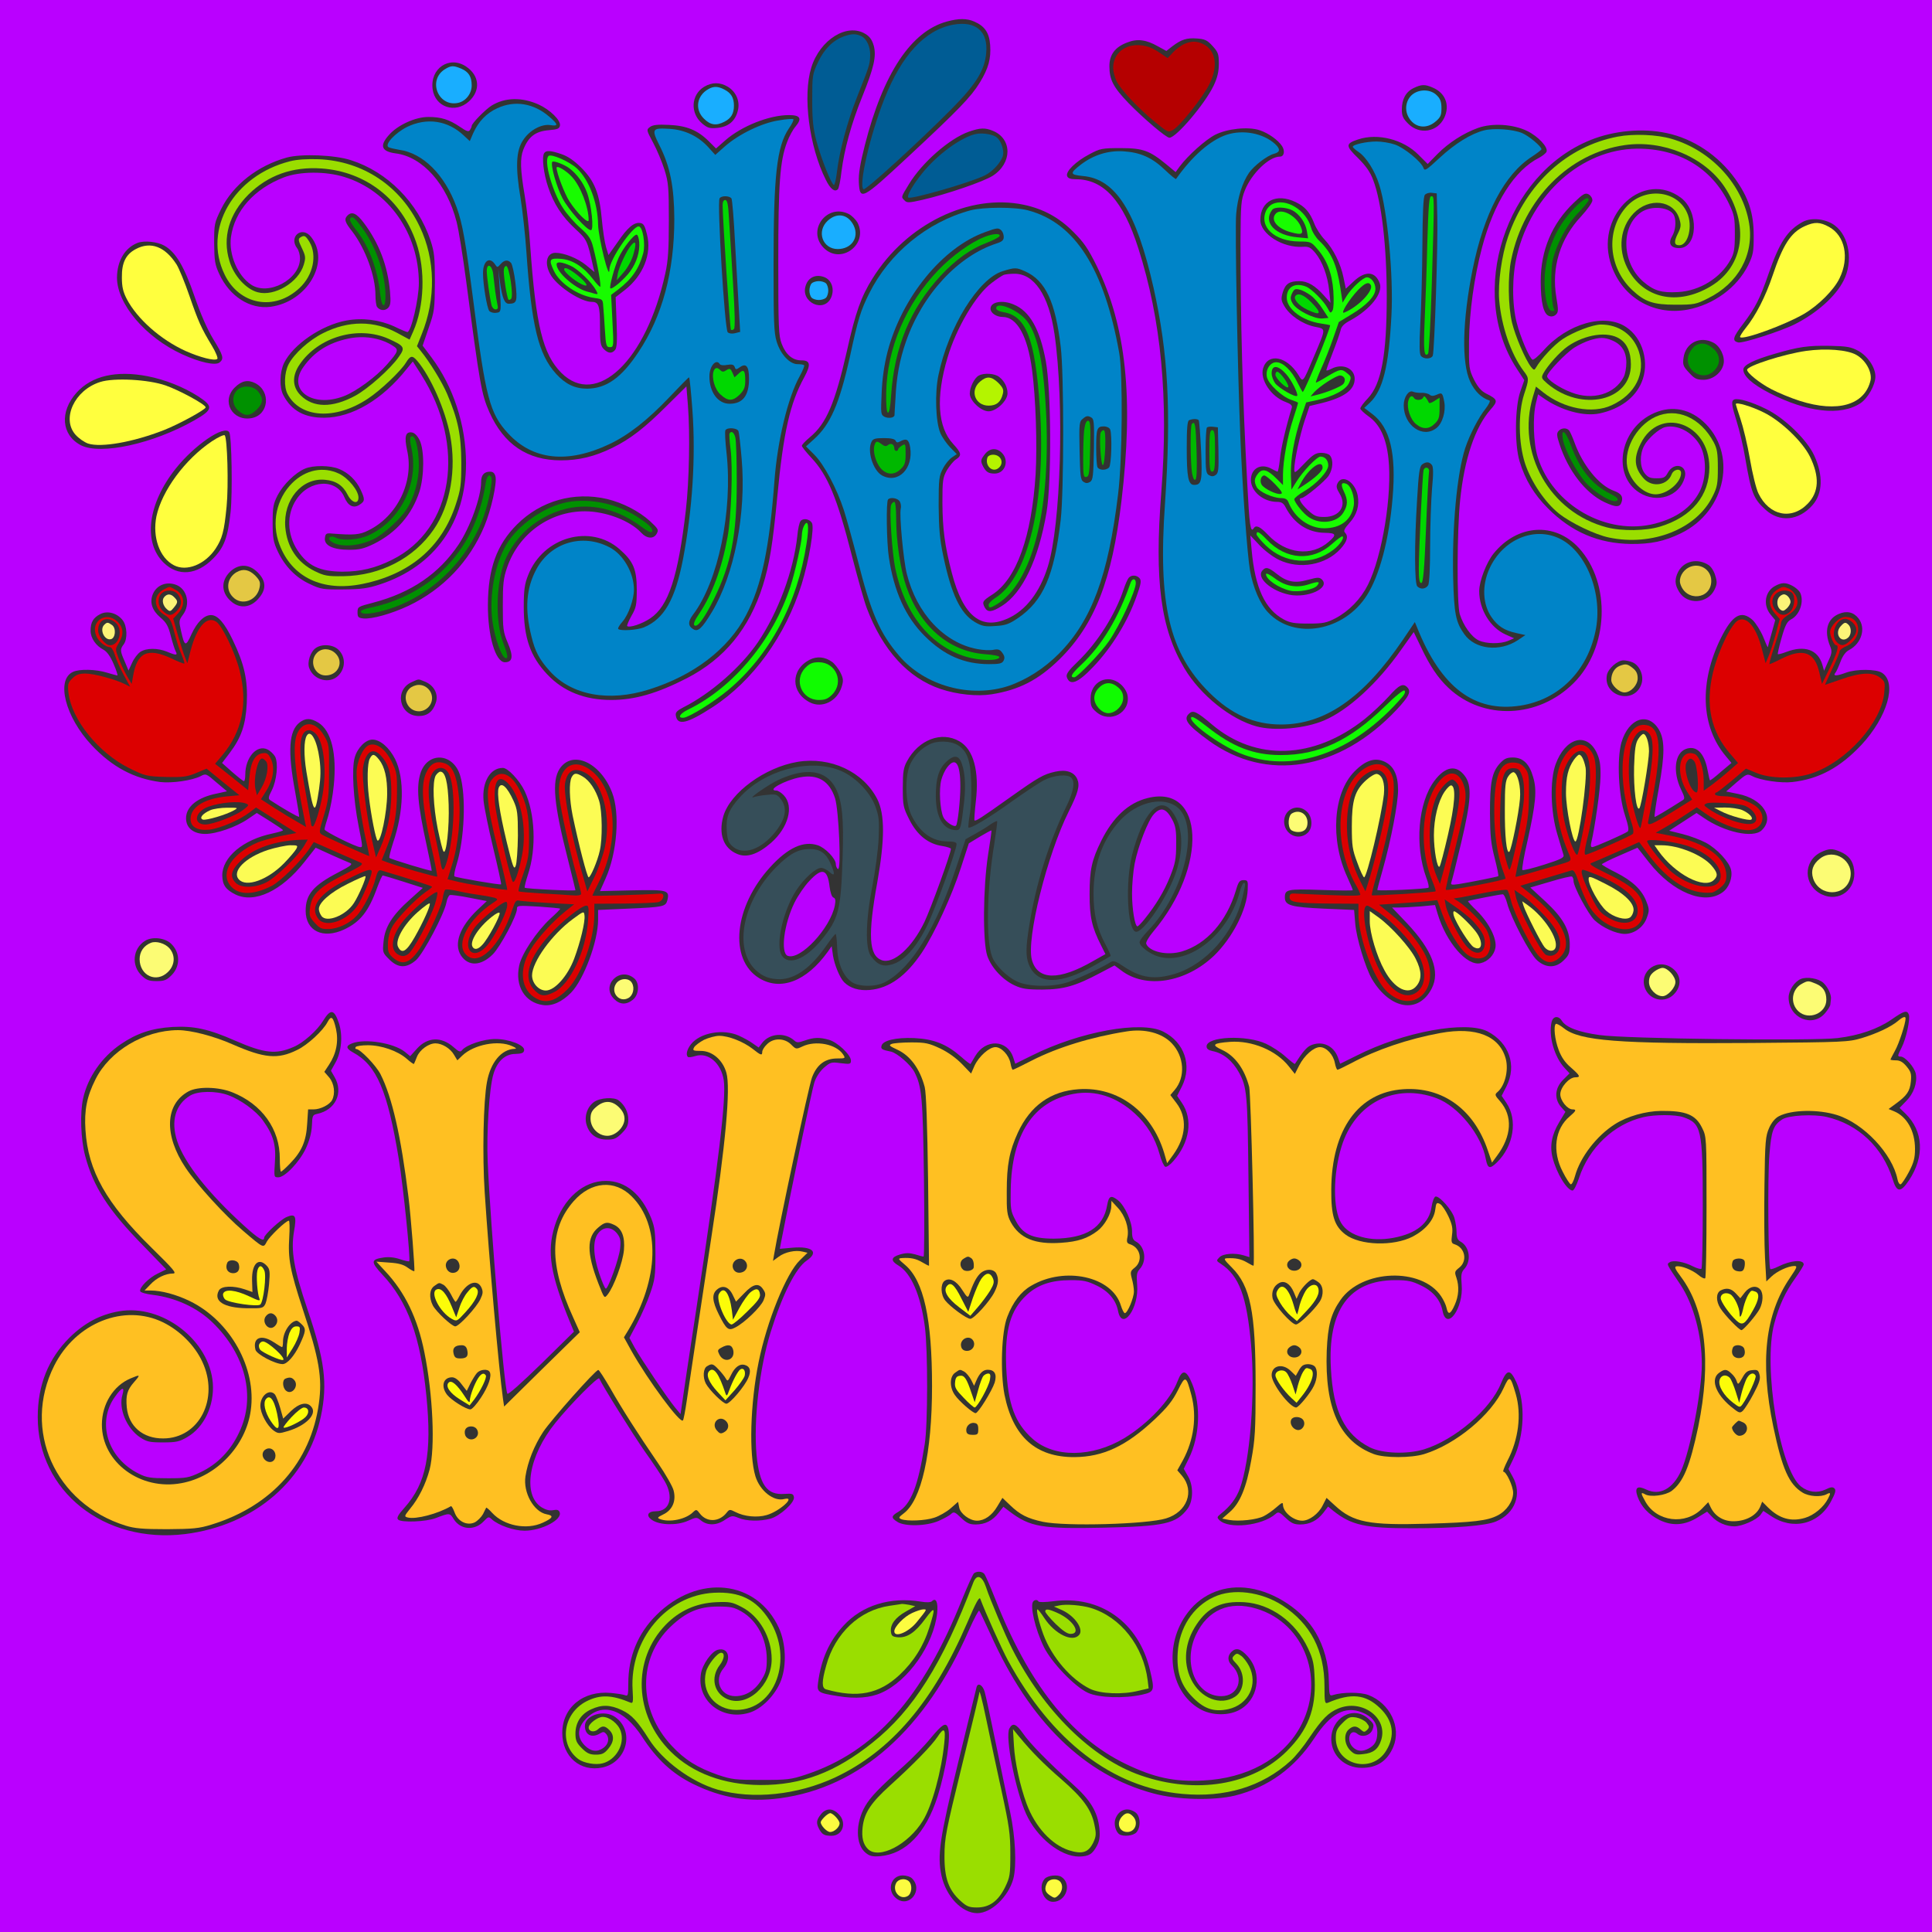 <?xml version="1.0" encoding="UTF-8" standalone="no"?>
<svg
   xmlns:dc="http://purl.org/dc/elements/1.1/"
   xmlns:cc="http://creativecommons.org/ns#"
   xmlns:rdf="http://www.w3.org/1999/02/22-rdf-syntax-ns#"
   xmlns:svg="http://www.w3.org/2000/svg"
   xmlns="http://www.w3.org/2000/svg"
   xmlns:sodipodi="http://sodipodi.sourceforge.net/DTD/sodipodi-0.dtd"
   xmlns:inkscape="http://www.inkscape.org/namespaces/inkscape"
   version="1.0"
   width="1024pt"
   height="1024pt"
   viewBox="0 0 1024 1024"
   preserveAspectRatio="xMidYMid meet"
   id="svg2"
   inkscape:version="0.91 r13725"
   sodipodi:docname="UNADJUSTEDNONRAW_thumb_9ad.svg">
  <rect x="0" y="0" width="1024" height="1024" fill="#333333" stroke="none"/>
  <defs
     id="defs340" />
  <sodipodi:namedview
     pagecolor="#ffffff"
     bordercolor="#666666"
     borderopacity="1"
     objecttolerance="10"
     gridtolerance="10"
     guidetolerance="10"
     inkscape:pageopacity="0"
     inkscape:pageshadow="2"
     inkscape:window-width="1440"
     inkscape:window-height="817"
     id="namedview338"
     showgrid="false"
     inkscape:zoom="0.46171875"
     inkscape:cx="640"
     inkscape:cy="640"
     inkscape:window-x="0"
     inkscape:window-y="1"
     inkscape:window-maximized="1"
     inkscape:current-layer="svg2" />
  <g
     transform="translate(0,1024) scale(0.1,-0.1)"
     fill="#000000"
     stroke="none"
     id="g6">
    <path
       d="M0 5120 l0 -5120 5120 0 5120 0 0 5120 0 5120 -5120 0 -5120 0 0 -5120z m5163 5006 c56 -24 80 -59 85 -124 5 -73 -8 -123 -55 -200 -47 -76 -110 -142 -381 -394 -245 -228 -255 -233 -260 -133 -2 44 7 98 32 196 97 381 246 604 435 655 62 17 105 17 144 0z m-576 -66 c23 -14 35 -31 44 -62 15 -56 1 -117 -62 -273 -57 -141 -94 -277 -109 -394 -5 -47 -14 -89 -19 -94 -17 -17 -40 1 -64 50 -89 177 -123 446 -77 595 46 148 190 238 287 178z m1840 -64 c29 -32 33 -42 33 -93 0 -43 -7 -74 -28 -118 -46 -96 -198 -275 -234 -275 -17 0 -136 101 -216 183 -81 84 -102 124 -102 196 0 61 30 102 95 126 53 21 100 15 163 -21 l44 -24 32 25 c48 36 76 45 130 41 42 -3 55 -9 83 -40z m-3956 -109 c71 -48 77 -127 15 -184 -73 -67 -180 -31 -193 64 -15 111 89 180 178 120z m1387 -107 c45 -28 66 -79 52 -129 -14 -54 -50 -83 -108 -89 -41 -4 -52 0 -80 23 -65 55 -60 152 10 195 42 25 84 25 126 0z m3735 -4 c68 -28 93 -94 62 -160 -36 -76 -131 -92 -191 -32 -28 28 -34 42 -34 75 0 55 21 94 62 114 41 20 60 21 101 3z m-4738 -90 c61 -28 117 -83 113 -111 -3 -17 -12 -21 -59 -25 -72 -6 -109 -35 -136 -105 -17 -44 -15 -106 7 -235 11 -63 25 -185 30 -270 30 -426 67 -577 165 -676 187 -187 451 65 551 526 15 66 19 128 19 280 0 177 -2 202 -23 270 -13 41 -40 106 -60 143 -36 68 -37 69 -17 84 15 11 41 14 100 11 94 -4 153 -28 212 -87 l38 -38 49 43 c87 76 233 134 338 134 60 0 70 -18 35 -60 -14 -16 -35 -54 -46 -85 -37 -98 -46 -217 -46 -630 0 -354 2 -394 18 -437 22 -58 58 -88 104 -88 48 0 52 -22 16 -89 -76 -138 -111 -294 -143 -631 -24 -254 -42 -363 -77 -474 -72 -228 -202 -387 -403 -491 -156 -80 -276 -115 -400 -115 -141 0 -254 45 -339 135 -91 96 -125 195 -125 360 0 89 5 121 23 166 79 203 330 274 485 138 73 -64 91 -107 91 -214 0 -80 -3 -96 -28 -139 -15 -27 -25 -51 -23 -54 12 -11 79 11 123 41 96 64 147 220 188 572 18 155 23 408 11 558 l-8 99 -102 -101 c-119 -119 -195 -178 -291 -225 -94 -46 -177 -66 -272 -66 -178 0 -303 85 -379 255 -42 96 -50 139 -124 701 -17 128 -39 266 -50 308 -51 200 -180 345 -323 363 -75 10 -87 40 -36 97 46 53 140 96 209 96 68 0 110 -13 169 -53 35 -24 45 -27 52 -16 5 8 9 17 9 21 0 14 72 87 105 108 71 44 161 46 250 6z m5239 -140 c59 -29 112 -86 103 -110 -3 -8 -21 -22 -39 -32 -131 -66 -240 -238 -303 -476 -42 -160 -67 -340 -69 -498 -1 -139 0 -147 26 -201 21 -41 38 -61 65 -75 62 -31 64 -39 23 -85 -82 -94 -139 -262 -161 -480 -17 -164 -18 -551 -2 -604 19 -61 62 -121 100 -139 40 -19 116 -20 158 -2 l30 13 -45 20 c-81 36 -140 132 -140 230 0 53 39 154 77 200 126 155 324 167 451 29 172 -187 159 -531 -27 -716 -188 -188 -480 -199 -664 -26 -56 53 -99 117 -146 217 l-38 79 -66 -93 c-125 -178 -280 -320 -408 -375 -102 -44 -263 -58 -359 -32 -137 37 -298 166 -382 307 -126 210 -160 462 -123 933 39 498 0 914 -122 1295 -80 251 -183 365 -331 365 -28 0 -42 5 -46 17 -9 24 46 78 119 116 56 30 66 32 165 32 118 0 153 -13 243 -87 l48 -40 21 29 c45 60 138 143 189 169 64 32 174 44 235 24 46 -15 98 -52 119 -84 17 -26 11 -56 -11 -56 -58 0 -150 -89 -186 -179 -20 -51 -22 -73 -23 -266 0 -420 10 -820 36 -1293 11 -215 17 -259 34 -232 12 20 34 9 76 -35 95 -101 231 -117 322 -36 43 37 39 46 -21 47 -90 1 -163 49 -208 135 -11 22 -22 29 -45 29 -73 0 -139 55 -139 116 0 62 54 91 110 59 14 -8 28 -14 31 -15 3 0 9 30 13 68 5 54 29 160 63 272 3 11 -7 20 -32 29 -78 28 -139 120 -120 180 26 82 125 63 186 -35 26 -43 23 -45 83 96 66 157 66 145 1 159 -63 14 -130 60 -158 109 -17 29 -18 39 -8 73 14 45 35 59 88 59 44 0 84 -24 131 -77 l34 -38 -7 64 c-8 79 -36 155 -74 201 -25 29 -34 34 -66 32 -106 -7 -225 68 -225 142 0 101 85 144 187 95 50 -24 75 -53 99 -114 9 -24 33 -62 54 -84 47 -50 86 -128 101 -203 l12 -58 43 40 c62 57 114 52 137 -12 18 -52 -49 -137 -154 -195 -36 -19 -50 -33 -54 -55 -4 -16 -22 -68 -41 -116 -19 -48 -34 -90 -34 -94 0 -4 12 0 28 8 58 30 122 2 122 -54 0 -58 -54 -98 -173 -128 l-66 -16 -26 -77 c-26 -79 -55 -214 -55 -258 0 -24 4 -21 54 31 45 47 60 56 89 56 19 0 40 -6 46 -14 19 -23 16 -71 -6 -106 -18 -29 -128 -120 -145 -120 -19 0 -5 -26 32 -62 36 -33 47 -38 89 -38 82 0 121 60 81 124 -17 28 -19 39 -10 56 25 48 92 6 106 -66 10 -54 -4 -102 -43 -145 -27 -30 -33 -43 -25 -51 20 -20 13 -47 -23 -87 -78 -86 -218 -111 -327 -58 -31 15 -77 50 -103 78 l-48 51 7 -78 c18 -200 71 -314 170 -367 33 -18 57 -22 131 -22 79 0 96 4 143 28 72 38 134 102 172 177 76 151 130 481 109 670 -12 110 -46 181 -105 223 -24 17 -44 36 -44 42 0 7 18 31 40 54 71 75 100 229 100 538 0 265 -27 502 -72 619 -16 43 -38 74 -81 117 -66 64 -66 76 1 98 104 35 240 0 320 -81 l49 -49 51 52 c59 60 140 112 216 139 75 27 186 20 260 -16z m-2830 0 c102 -43 101 -172 -3 -238 -49 -31 -241 -97 -371 -127 -71 -16 -83 -17 -95 -4 -20 19 -20 17 22 86 70 116 216 243 318 279 61 21 86 22 129 4z m3568 -11 c143 -30 275 -118 365 -243 71 -100 98 -181 98 -302 0 -85 -3 -101 -29 -155 -59 -119 -183 -210 -321 -236 -187 -35 -359 72 -411 255 -72 256 180 484 375 338 97 -72 90 -267 -9 -267 -46 0 -60 25 -37 64 17 29 22 76 11 106 -18 47 -119 59 -176 20 -109 -74 -103 -269 12 -368 56 -48 96 -60 183 -55 116 6 227 75 280 173 18 33 22 57 22 135 0 86 -3 101 -31 160 -90 188 -266 294 -488 292 -292 -3 -558 -239 -636 -566 -26 -108 -27 -257 -1 -357 19 -75 66 -185 83 -195 5 -4 32 19 59 49 126 142 325 199 437 124 90 -59 127 -191 82 -295 -35 -82 -115 -140 -221 -163 -84 -18 -205 15 -300 82 l-27 19 -11 -45 c-18 -72 -14 -214 9 -287 79 -256 367 -420 623 -353 114 30 191 85 235 169 37 72 38 181 2 246 -40 70 -120 112 -185 96 -32 -8 -92 -61 -111 -99 -24 -45 -23 -110 2 -144 18 -23 29 -28 64 -28 38 0 46 4 60 30 34 61 108 38 89 -27 -28 -99 -147 -138 -240 -79 -143 90 -107 327 62 414 95 49 193 36 273 -34 188 -166 127 -479 -116 -596 -87 -42 -157 -57 -263 -56 -173 2 -315 63 -440 188 -74 74 -121 151 -151 250 -27 89 -25 288 4 370 l21 60 -40 61 c-263 404 -61 1030 391 1212 124 50 276 64 402 37z m-5856 -112 c33 -11 67 -34 105 -72 71 -71 97 -138 109 -276 5 -55 15 -120 22 -144 l13 -43 48 68 c53 78 87 107 120 102 18 -2 25 -14 36 -60 27 -103 -20 -219 -117 -295 l-49 -38 5 -132 c4 -98 2 -137 -8 -148 -17 -20 -36 -19 -60 5 -17 17 -20 33 -20 123 0 108 -7 127 -44 127 -55 0 -173 76 -213 136 -40 61 -29 124 21 124 46 0 118 -29 162 -65 l45 -37 -7 28 c-31 140 -33 144 -94 200 -72 67 -115 133 -145 223 -24 71 -34 158 -21 179 10 16 34 15 92 -5z m-1116 -32 c194 -62 355 -225 422 -426 20 -61 23 -89 23 -220 -1 -143 -2 -155 -33 -243 l-32 -94 46 -61 c117 -156 184 -361 184 -563 0 -312 -166 -546 -455 -641 -67 -22 -99 -26 -195 -27 -107 -1 -120 1 -177 28 -75 34 -134 95 -171 174 -23 49 -27 70 -27 152 0 83 4 101 27 146 30 57 94 119 144 140 44 19 136 18 182 -2 49 -20 90 -60 113 -109 24 -52 24 -61 -5 -80 -32 -21 -61 -7 -80 38 -42 102 -185 96 -255 -10 -53 -79 -50 -185 6 -270 54 -82 117 -112 238 -113 95 0 173 18 263 63 326 162 395 602 154 982 l-44 69 -32 -39 c-129 -163 -290 -258 -436 -259 -105 -1 -175 37 -218 119 -22 41 -20 121 3 170 47 98 199 202 330 226 85 16 177 4 254 -31 35 -17 66 -30 70 -30 20 0 61 175 61 260 0 262 -160 490 -395 562 -99 31 -237 30 -320 -2 -158 -61 -262 -178 -281 -317 -12 -92 35 -203 106 -251 92 -63 261 28 260 139 0 19 -7 43 -15 53 -47 62 26 121 74 60 104 -132 -21 -344 -215 -370 -110 -14 -217 55 -272 174 -23 50 -26 70 -27 163 0 102 1 107 37 181 64 129 194 230 348 273 78 21 254 14 340 -14z m6580 -213 c0 -11 -26 -48 -59 -84 -112 -119 -159 -272 -132 -430 11 -66 11 -79 -2 -91 -9 -9 -23 -13 -36 -8 -30 9 -45 72 -45 185 0 163 60 306 176 416 50 48 60 53 78 44 11 -6 20 -20 20 -32z m-3015 -23 c105 -22 189 -68 265 -145 54 -54 77 -87 123 -180 156 -320 196 -700 131 -1245 -50 -421 -143 -657 -328 -839 -112 -110 -215 -163 -361 -186 -77 -12 -182 -1 -269 28 -173 58 -308 206 -392 429 -14 37 -49 162 -79 278 -78 306 -128 427 -216 520 -27 29 -49 57 -49 62 0 6 19 26 43 46 87 72 133 181 196 458 45 203 75 287 136 384 179 288 513 450 800 390z m-925 -50 c16 -9 36 -29 45 -45 59 -115 -88 -225 -179 -134 -92 93 18 239 134 179z m-2571 -47 c80 -107 126 -227 138 -363 5 -58 3 -74 -11 -88 -17 -16 -44 -13 -58 7 -4 6 -8 34 -8 61 0 102 -53 246 -123 338 -40 50 -44 66 -25 85 23 23 48 12 87 -40z m7796 -13 c77 -58 98 -192 46 -293 -42 -83 -141 -171 -257 -230 -73 -37 -278 -103 -301 -97 -34 8 -29 27 27 100 63 83 89 134 133 262 59 170 101 233 182 277 46 25 124 16 170 -19z m-8854 -107 c60 -34 105 -109 160 -269 32 -93 67 -173 99 -226 54 -88 58 -104 34 -124 -22 -18 -104 0 -198 43 -196 90 -346 267 -346 407 1 89 42 158 110 184 36 13 104 6 141 -15z m3503 -169 c35 -17 49 -62 32 -104 -37 -88 -167 -27 -135 63 15 45 58 61 103 41z m4707 -345 c36 -18 63 -74 54 -114 -10 -46 -57 -83 -106 -83 -36 0 -48 6 -77 38 -31 33 -34 42 -29 79 11 79 87 117 158 80z m769 -44 c50 -28 90 -88 90 -135 0 -45 -40 -116 -79 -142 -104 -69 -283 -49 -483 54 -89 46 -138 89 -138 124 0 24 53 51 167 84 127 37 175 44 293 42 91 -2 111 -6 150 -27z m-9068 -134 c92 -18 191 -57 269 -107 81 -53 79 -70 -21 -127 -218 -124 -496 -185 -601 -132 -104 54 -114 178 -23 279 80 89 210 119 376 87z m571 -37 c84 -43 72 -168 -19 -185 -102 -19 -163 89 -90 162 36 36 70 43 109 23z m8006 -136 c98 -47 219 -164 257 -248 48 -105 45 -200 -9 -262 -73 -83 -174 -93 -249 -25 -64 58 -76 87 -108 274 -10 62 -31 149 -45 193 -28 90 -31 111 -12 118 22 7 91 -13 166 -50z m-1042 -115 c5 -7 18 -35 28 -63 43 -120 130 -228 208 -256 39 -14 51 -31 42 -59 -9 -30 -30 -30 -92 -1 -100 48 -192 166 -238 309 -14 42 -15 55 -5 67 15 18 44 19 57 3z m-7102 -9 c13 -20 18 -324 7 -424 -15 -135 -34 -186 -92 -245 -86 -88 -186 -97 -262 -23 -111 108 -85 313 63 499 100 126 259 234 284 193z m1009 -42 c26 -54 25 -190 -1 -273 -40 -123 -123 -218 -242 -277 -52 -25 -76 -31 -130 -31 -86 0 -134 23 -129 62 3 24 7 27 38 24 114 -9 146 -7 193 17 153 75 242 259 205 423 -16 74 -9 101 25 96 14 -2 29 -17 41 -41z m402 -192 c9 -35 -23 -178 -58 -262 -78 -188 -220 -337 -403 -424 -92 -43 -193 -71 -239 -67 -27 3 -31 7 -31 33 0 29 3 30 84 51 201 53 347 153 451 307 62 93 120 253 120 333 0 36 16 54 47 54 16 0 24 -7 29 -25z m592 -120 c82 -20 167 -63 227 -117 43 -40 47 -46 36 -66 -16 -30 -52 -28 -82 4 -60 65 -190 114 -299 114 -186 0 -350 -118 -412 -297 -20 -58 -23 -88 -23 -203 0 -124 2 -140 27 -199 30 -71 25 -101 -16 -101 -50 0 -91 140 -90 305 1 191 46 317 154 425 126 126 303 176 478 135z m1085 -126 c15 -23 -15 -199 -54 -325 -85 -273 -258 -513 -472 -652 -136 -88 -187 -100 -195 -44 -3 16 7 26 40 43 145 73 305 213 395 345 107 158 189 378 209 564 3 36 11 71 17 78 13 17 47 12 60 -9z m4753 -224 c13 -8 29 -33 35 -55 11 -35 10 -46 -4 -76 -36 -74 -145 -81 -187 -11 -24 38 -25 68 -5 107 30 57 103 73 161 35z m-7690 -39 c46 -46 47 -92 1 -142 -39 -43 -91 -50 -134 -18 -61 46 -66 115 -11 166 45 41 99 39 144 -6z m5399 -6 c56 -45 98 -53 168 -33 52 14 60 14 74 1 44 -45 -77 -100 -174 -80 -96 20 -174 89 -143 127 18 22 32 19 75 -15z m-725 -25 c10 -12 8 -29 -15 -93 -47 -135 -132 -274 -232 -378 -81 -85 -123 -101 -139 -52 -4 15 9 34 58 81 105 101 198 248 243 382 9 27 21 55 27 62 14 17 43 16 58 -2z m-5106 -35 c58 -22 77 -103 35 -159 -21 -28 -21 -34 -10 -83 19 -86 25 -88 56 -19 29 63 67 101 103 101 36 0 72 -41 116 -133 61 -127 80 -211 74 -334 -6 -115 -29 -182 -90 -263 l-41 -54 54 -48 c30 -26 57 -48 62 -48 4 0 7 16 7 35 0 90 61 160 117 133 15 -7 33 -24 41 -38 18 -35 9 -127 -18 -180 -18 -34 -19 -44 -8 -51 67 -44 149 -91 153 -88 2 2 -8 63 -21 134 -40 214 -33 321 23 365 32 25 59 25 100 0 69 -42 99 -165 82 -333 -5 -54 -19 -126 -29 -160 -11 -34 -20 -67 -20 -73 0 -11 168 -94 189 -94 14 0 14 -2 -9 115 -27 138 -37 301 -20 360 14 51 58 95 94 95 41 0 89 -42 120 -103 51 -103 47 -277 -11 -445 -13 -41 -22 -76 -19 -79 7 -7 220 -72 224 -68 1 1 -11 63 -27 136 -48 218 -55 310 -32 382 38 115 174 107 210 -14 32 -107 23 -336 -19 -471 -10 -32 -15 -60 -11 -63 12 -7 243 -47 247 -42 2 2 -17 89 -42 193 -25 104 -48 216 -51 250 -9 99 35 174 102 174 27 0 88 -65 116 -123 55 -118 63 -303 18 -440 -12 -37 -20 -69 -18 -72 7 -6 269 -19 269 -13 0 3 -18 74 -39 159 -76 298 -87 419 -45 484 67 102 216 35 278 -125 43 -110 27 -321 -35 -458 l-29 -65 171 4 c188 4 199 1 186 -53 -9 -33 -20 -36 -209 -44 l-158 -7 0 -52 c0 -113 -75 -316 -143 -386 -48 -49 -100 -73 -149 -66 -96 13 -150 101 -126 210 13 62 92 180 164 247 31 28 55 52 53 54 -2 2 -55 7 -116 11 -107 6 -113 6 -113 -12 0 -36 -88 -201 -128 -241 -63 -63 -130 -65 -169 -6 -39 61 -6 152 87 241 l50 47 -93 18 c-50 10 -97 16 -103 14 -6 -3 -15 -21 -18 -40 -12 -62 -122 -270 -161 -305 -51 -44 -95 -43 -142 4 -35 35 -36 37 -30 96 7 76 46 138 139 221 l69 62 -103 33 c-57 18 -106 33 -109 33 -4 0 -16 -28 -29 -62 -45 -127 -90 -184 -175 -224 -113 -53 -205 -9 -205 99 0 86 40 134 171 202 69 36 80 45 64 51 -11 4 -56 24 -101 44 l-81 37 -59 -75 c-121 -154 -265 -222 -366 -173 -51 25 -69 50 -70 100 -1 97 110 191 265 223 31 7 57 14 57 18 -1 3 -32 24 -70 48 l-69 43 -47 -32 c-61 -42 -167 -79 -226 -79 -63 0 -102 32 -102 83 0 62 61 111 163 131 l54 12 -56 47 c-54 47 -56 48 -84 33 -45 -23 -152 -38 -213 -31 -139 18 -255 79 -364 195 -140 149 -191 347 -99 389 34 16 121 14 179 -4 27 -8 52 -15 56 -15 3 0 -5 27 -20 61 -17 40 -35 65 -53 75 -41 21 -69 62 -69 101 0 45 14 69 51 88 38 20 89 6 119 -32 24 -31 27 -100 5 -129 -19 -25 -19 -34 6 -90 l20 -48 19 41 c10 23 30 49 44 58 32 21 91 21 141 1 49 -21 58 -20 46 2 -5 9 -17 47 -26 82 -13 52 -24 71 -55 97 -44 38 -58 80 -40 124 20 48 72 69 124 49z m8566 -5 c16 -8 34 -24 40 -34 24 -46 0 -120 -47 -144 -21 -11 -31 -30 -50 -97 -13 -45 -22 -85 -20 -87 3 -2 22 3 43 11 98 38 170 13 193 -68 l9 -31 22 50 c20 43 21 53 10 80 -33 80 -16 145 46 171 42 18 78 10 104 -23 41 -52 17 -133 -49 -168 -18 -9 -34 -30 -46 -62 -10 -26 -22 -54 -28 -60 -13 -17 7 -17 58 2 55 20 159 19 190 -1 81 -53 29 -233 -109 -382 -113 -120 -225 -181 -366 -197 -61 -7 -169 9 -212 31 -28 14 -30 13 -84 -33 l-55 -48 63 -13 c131 -26 196 -126 125 -193 -45 -43 -197 -10 -308 67 l-37 25 -72 -47 -73 -47 72 -18 c40 -10 95 -31 123 -46 59 -32 124 -102 133 -144 9 -41 -11 -95 -46 -119 -95 -69 -263 0 -388 158 l-62 79 -94 -41 c-52 -22 -94 -44 -95 -47 0 -3 33 -23 74 -43 89 -45 139 -93 162 -154 16 -40 16 -49 3 -85 -17 -51 -67 -87 -118 -87 -47 1 -117 33 -160 73 -34 33 -111 177 -111 208 0 10 -4 20 -8 23 -4 3 -56 -9 -115 -27 l-106 -31 79 -73 c94 -87 130 -151 130 -229 0 -45 -4 -57 -31 -83 -42 -43 -95 -43 -142 -1 -38 33 -139 226 -159 303 -7 26 -17 47 -23 47 -14 0 -179 -32 -184 -36 -2 -2 20 -26 48 -53 63 -62 106 -147 97 -195 -7 -38 -39 -72 -78 -81 -72 -18 -183 109 -229 264 l-13 44 -74 -7 c-41 -3 -93 -6 -115 -6 l-39 0 79 -83 c134 -142 178 -257 131 -347 -70 -135 -219 -112 -316 50 -35 60 -83 219 -89 295 l-6 72 -161 7 c-173 8 -206 17 -206 59 0 43 12 46 191 40 93 -3 169 -4 169 -1 0 3 -13 34 -29 69 -92 199 -75 446 38 560 59 60 110 76 161 51 48 -23 70 -71 70 -150 0 -70 -37 -264 -81 -420 -16 -56 -29 -105 -29 -109 0 -7 259 5 271 12 4 3 -1 26 -11 52 -63 171 -44 400 43 515 58 77 116 86 161 25 38 -51 34 -128 -19 -352 -26 -110 -50 -206 -53 -213 -4 -12 4 -13 39 -8 62 10 203 38 210 42 3 1 -6 45 -19 96 -20 78 -24 117 -25 238 0 163 10 216 52 263 24 26 37 32 69 32 54 0 88 -33 108 -104 21 -69 14 -140 -30 -338 -19 -81 -31 -151 -27 -154 3 -4 55 9 115 28 88 28 107 37 103 51 -3 9 -17 58 -32 107 -37 120 -41 290 -10 374 51 140 163 173 217 63 17 -37 22 -62 21 -127 -1 -68 -30 -273 -49 -351 -4 -15 -2 -24 5 -24 13 0 169 69 187 82 9 6 5 30 -13 86 -35 105 -44 300 -19 387 38 129 142 164 199 67 31 -54 31 -131 0 -304 -16 -87 -26 -158 -23 -158 5 0 61 33 149 89 12 7 10 17 -9 56 -45 94 -34 193 25 215 55 21 98 -20 115 -110 6 -29 11 -55 13 -56 1 -2 28 18 58 45 l56 47 -29 35 c-133 156 -143 392 -27 627 61 123 108 150 169 95 16 -16 41 -55 55 -88 13 -33 24 -58 25 -55 0 3 9 36 20 74 l19 69 -24 29 c-42 50 -31 123 23 152 35 19 56 20 92 1z m-7705 -340 c37 -37 37 -96 -1 -135 -46 -47 -131 -26 -155 39 -12 31 6 86 34 106 34 24 94 19 122 -10z m2615 -63 c14 -10 33 -35 44 -56 16 -32 17 -44 7 -76 -23 -76 -103 -116 -168 -83 -102 51 -104 173 -2 226 39 20 81 16 119 -11z m4244 -3 c38 -18 60 -71 46 -114 -37 -112 -205 -67 -183 48 7 34 56 77 88 77 13 0 35 -5 49 -11z m-6399 -103 c46 -20 70 -66 55 -110 -15 -48 -45 -71 -90 -71 -104 0 -132 139 -37 180 40 18 32 17 72 1z m3684 -12 c18 -15 33 -39 37 -59 17 -92 -92 -151 -165 -89 -26 22 -31 33 -31 71 0 90 91 135 159 77z m1519 -16 c23 -23 11 -48 -55 -119 -304 -324 -691 -387 -997 -164 -117 85 -137 115 -101 145 20 17 41 6 120 -61 232 -195 538 -184 807 29 40 32 98 87 128 120 55 62 76 72 98 50z m-2373 -287 c75 -43 106 -158 87 -319 -6 -53 -9 -98 -7 -100 6 -6 34 12 190 123 148 105 175 121 238 135 59 13 101 -2 117 -40 14 -34 5 -70 -45 -170 -115 -230 -226 -676 -196 -787 30 -109 143 -112 326 -6 l64 36 -23 46 c-49 97 -61 150 -61 271 0 129 11 181 62 284 62 125 144 201 245 226 302 76 321 -363 31 -707 -24 -28 -41 -58 -38 -65 17 -43 112 -64 189 -41 131 39 237 159 286 322 14 48 20 56 41 56 23 0 24 -3 22 -51 -4 -105 -81 -255 -178 -349 -151 -144 -363 -178 -493 -78 l-35 26 -76 -40 c-130 -69 -192 -87 -306 -88 -82 0 -108 4 -147 22 -63 29 -123 93 -145 156 -25 73 -23 361 4 537 11 69 19 126 18 128 -2 2 -29 -13 -61 -32 l-59 -36 -42 -129 c-47 -147 -140 -349 -207 -450 -83 -124 -173 -189 -276 -198 -56 -5 -104 9 -136 41 -23 23 -51 92 -59 141 l-7 50 -21 -30 c-113 -157 -250 -209 -364 -139 -161 100 -133 379 60 589 93 102 176 140 251 115 40 -13 96 -71 96 -100 0 -10 5 -22 11 -26 19 -11 5 309 -15 375 -30 92 -91 129 -186 111 -82 -16 -179 -70 -125 -70 9 0 27 -12 40 -26 54 -58 23 -171 -68 -251 -70 -61 -129 -81 -180 -59 -73 30 -100 106 -73 201 37 124 220 258 393 287 175 29 349 -52 423 -198 40 -80 40 -213 0 -439 -51 -281 -45 -389 23 -414 62 -23 161 66 227 203 34 72 140 364 140 387 0 4 -21 11 -46 15 -75 11 -133 58 -174 139 -33 66 -35 75 -35 170 0 84 4 107 22 140 62 115 183 161 278 106z m1842 -373 c30 -28 32 -87 3 -113 -49 -44 -124 -7 -124 61 0 66 73 98 121 52z m2826 -212 c45 -19 68 -48 74 -95 14 -105 -79 -176 -172 -131 -97 47 -99 176 -4 223 42 20 60 21 102 3z m-8847 -487 c50 -47 51 -121 2 -169 -25 -25 -38 -30 -78 -30 -39 0 -54 5 -78 28 -57 53 -49 144 16 185 37 24 105 17 138 -14z m7963 -135 c43 -36 44 -93 2 -135 -47 -47 -125 -31 -151 30 -38 94 71 171 149 105z m-5506 -51 c28 -26 23 -87 -9 -112 -35 -28 -69 -26 -99 4 -73 72 31 176 108 108z m6302 -23 c24 -23 43 -64 39 -87 -1 -7 -2 -19 -3 -27 0 -8 -13 -28 -27 -45 -67 -80 -194 -27 -194 82 0 37 30 83 64 98 33 14 96 3 121 -21z m-7869 -212 c22 -66 14 -153 -18 -210 l-24 -43 19 -33 c49 -84 5 -176 -93 -196 -23 -5 -25 -10 -27 -63 -2 -38 -13 -78 -32 -120 -34 -72 -111 -153 -146 -153 -23 0 -23 1 -18 80 7 92 -9 146 -64 222 -37 51 -118 110 -185 134 -64 23 -157 22 -199 -2 -79 -47 -105 -135 -70 -242 39 -117 163 -274 354 -448 76 -69 107 -88 107 -64 0 16 88 97 120 110 46 19 53 6 38 -78 -17 -102 -1 -197 71 -410 92 -271 108 -395 72 -567 -70 -337 -350 -580 -721 -626 -429 -52 -781 228 -780 621 0 169 56 309 169 421 77 76 162 122 262 139 229 40 480 -154 497 -382 8 -118 -46 -233 -136 -285 -41 -24 -58 -28 -128 -28 -71 0 -85 3 -122 27 -71 48 -115 152 -93 226 13 44 -3 41 -39 -10 -99 -136 -40 -327 126 -409 42 -21 63 -24 154 -24 97 0 110 2 173 32 89 42 160 115 205 212 89 187 34 412 -142 582 -80 78 -195 131 -316 146 -35 4 -65 13 -67 19 -6 19 45 71 93 94 l45 22 -123 127 c-184 187 -264 312 -307 476 -23 87 -28 228 -10 305 25 112 99 217 198 285 87 59 165 85 276 92 112 6 189 -10 332 -73 154 -67 216 -74 309 -33 51 21 125 87 156 138 40 65 59 63 84 -11z m8321 45 c9 -22 -14 -128 -38 -175 -23 -45 -23 -48 -5 -48 23 0 73 -56 80 -91 9 -48 -11 -105 -51 -145 l-35 -36 32 -31 c95 -93 101 -228 18 -353 -45 -67 -65 -65 -87 7 -53 168 -181 290 -349 329 -71 16 -202 9 -236 -13 -47 -31 -58 -60 -68 -189 -10 -118 -6 -593 5 -604 3 -3 22 3 44 14 64 32 133 38 133 10 0 -5 -20 -38 -45 -73 -53 -74 -85 -144 -111 -240 -61 -228 29 -775 142 -864 39 -30 85 -36 129 -16 28 14 39 15 48 6 9 -9 5 -25 -18 -68 -64 -123 -204 -156 -320 -77 l-39 26 -15 -21 c-21 -27 -98 -61 -139 -61 -43 0 -91 21 -120 53 l-24 25 -47 -29 c-71 -44 -136 -49 -206 -15 -58 29 -97 71 -116 125 -16 47 -1 59 47 36 71 -34 141 4 184 99 48 106 110 423 110 566 0 153 -44 316 -112 419 -78 116 -75 110 -58 121 19 12 75 3 123 -22 22 -11 42 -16 45 -13 4 4 7 154 7 333 0 408 -7 438 -104 471 -42 14 -151 14 -210 0 -156 -36 -289 -161 -342 -323 -12 -36 -27 -66 -34 -66 -29 0 -85 91 -106 174 -16 63 -4 123 35 188 l33 55 -24 27 c-36 43 -32 99 12 143 l34 34 -25 27 c-56 59 -88 173 -70 246 8 31 36 34 54 6 21 -35 90 -61 200 -76 137 -20 1130 -32 1262 -16 115 14 212 48 285 98 67 47 83 51 92 27z m-3951 -91 c112 -57 153 -179 99 -289 l-26 -51 25 -37 c60 -88 42 -210 -45 -309 -16 -19 -36 -33 -43 -30 -7 3 -21 33 -30 67 -24 86 -67 157 -131 215 -97 89 -211 126 -326 104 -212 -39 -327 -215 -332 -507 -2 -101 0 -115 24 -160 38 -76 88 -100 204 -100 171 1 263 58 283 177 9 50 20 55 57 27 37 -30 75 -114 75 -166 0 -32 5 -45 20 -53 50 -27 60 -104 20 -147 -15 -17 -17 -31 -13 -82 11 -124 -79 -249 -101 -140 -11 58 -50 105 -113 135 -49 24 -70 29 -138 29 -102 0 -174 -24 -233 -78 -87 -81 -117 -185 -109 -382 9 -198 46 -298 141 -382 114 -100 314 -98 484 4 128 78 245 202 283 302 25 66 47 62 78 -14 47 -116 40 -277 -18 -395 l-27 -55 23 -40 c29 -49 28 -131 -3 -172 -60 -79 -122 -93 -446 -100 -326 -7 -389 4 -496 85 l-34 26 -25 -32 c-32 -42 -72 -62 -122 -62 -32 0 -47 7 -77 35 -33 32 -39 34 -53 21 -9 -9 -39 -25 -66 -37 -64 -28 -180 -31 -219 -5 -34 21 -33 31 5 53 67 40 105 135 140 358 17 103 17 500 1 622 -22 168 -73 286 -141 326 -42 25 -39 44 9 58 31 9 49 9 79 1 21 -7 42 -12 46 -12 4 0 5 188 2 418 -6 428 -11 483 -51 561 -21 39 -90 99 -123 107 -49 10 -55 14 -51 30 5 29 75 46 173 42 105 -5 172 -32 249 -99 26 -23 48 -40 50 -38 1 2 13 21 25 42 55 92 169 88 201 -7 l11 -34 87 43 c255 128 582 187 698 127z m1719 1 c114 -60 155 -179 100 -290 l-26 -51 25 -37 c61 -90 39 -229 -50 -316 -38 -37 -49 -33 -59 18 -23 128 -146 279 -260 322 -221 83 -434 -25 -505 -257 -45 -146 -46 -333 -1 -405 42 -69 155 -100 275 -78 124 23 192 78 204 167 4 26 13 49 20 52 20 6 90 -73 101 -115 6 -21 11 -55 11 -75 0 -27 6 -40 20 -48 50 -27 60 -104 20 -147 -15 -17 -17 -31 -13 -82 11 -124 -79 -249 -101 -140 -11 58 -50 105 -113 135 -49 24 -70 29 -138 29 -244 0 -359 -158 -341 -470 12 -226 73 -348 206 -416 66 -33 196 -38 287 -11 163 50 353 212 408 349 32 77 49 79 82 7 49 -109 43 -285 -16 -406 l-26 -54 22 -40 c52 -91 14 -196 -88 -238 -54 -23 -219 -36 -443 -36 -251 0 -323 16 -419 92 l-28 23 -25 -33 c-33 -42 -73 -62 -123 -62 -32 0 -47 7 -77 35 -32 31 -39 34 -53 21 -72 -63 -249 -82 -298 -33 -14 14 -13 17 8 34 50 40 80 80 100 132 54 146 83 505 60 761 -23 261 -63 367 -161 432 -24 15 -24 17 -7 34 19 20 81 25 130 10 l29 -9 -5 424 c-5 440 -8 477 -50 554 -34 62 -83 103 -140 114 -22 5 -32 12 -32 25 0 53 211 62 315 14 30 -14 77 -44 103 -68 26 -23 49 -41 50 -39 42 65 62 88 83 98 60 27 122 0 145 -63 l12 -34 87 43 c250 127 581 187 695 128z m-3967 -23 c24 -11 57 -29 73 -41 l30 -21 19 25 c40 51 121 56 170 12 13 -12 21 -12 55 0 49 17 78 18 128 4 45 -12 117 -80 117 -110 0 -19 -4 -20 -54 -14 -50 7 -55 5 -89 -24 -22 -20 -42 -50 -51 -79 -12 -36 -118 -545 -175 -839 l-8 -42 67 6 c106 9 142 -23 76 -68 -58 -39 -129 -180 -191 -378 -60 -192 -92 -471 -75 -654 15 -156 55 -212 147 -205 42 3 48 1 51 -18 4 -28 -74 -99 -124 -113 -55 -15 -128 -14 -170 4 -32 13 -36 13 -71 -10 -43 -30 -91 -32 -126 -5 -25 20 -25 20 -72 -1 -57 -25 -147 -23 -188 4 -35 23 -25 47 19 47 74 0 96 75 47 159 -14 25 -61 96 -104 156 -65 93 -227 352 -243 389 -5 12 -150 -133 -232 -235 -143 -176 -177 -384 -72 -449 22 -13 42 -18 61 -14 19 4 29 1 33 -11 16 -39 -95 -98 -186 -98 -56 0 -137 28 -173 60 -17 16 -19 15 -43 -10 -48 -51 -123 -46 -159 11 -21 34 -22 34 -95 6 -52 -20 -183 -25 -200 -8 -9 9 0 25 34 63 116 130 146 286 116 592 -31 313 -99 501 -234 644 -62 67 -61 80 7 90 27 4 58 1 87 -9 24 -8 46 -13 49 -11 8 9 -31 390 -55 540 -60 365 -117 499 -243 567 -38 21 -39 35 -5 48 69 27 221 2 280 -45 l28 -23 36 40 c56 62 129 65 194 8 28 -25 36 -28 45 -16 24 29 115 59 176 59 74 0 158 -33 153 -60 -2 -14 -13 -18 -46 -19 -55 0 -97 -39 -117 -108 -22 -73 -37 -310 -30 -466 15 -346 87 -1193 104 -1227 4 -7 76 58 180 159 l173 170 -17 41 c-108 261 -128 381 -85 519 45 145 153 240 272 239 103 0 189 -71 240 -199 19 -49 22 -75 22 -187 0 -116 -3 -139 -28 -210 -15 -44 -46 -115 -69 -158 l-41 -78 28 -52 c37 -65 175 -270 214 -317 l29 -35 8 55 c4 30 38 258 76 505 118 774 159 1116 145 1210 -14 90 -82 149 -150 128 -19 -6 -37 -8 -40 -5 -12 11 -5 40 16 67 49 62 171 84 256 45z m-638 -343 c31 -24 50 -62 50 -100 0 -31 -7 -46 -34 -73 -29 -29 -41 -34 -79 -34 -54 0 -91 26 -107 75 -15 45 1 97 38 124 31 23 108 28 132 8z m1937 -2509 c6 -7 32 -67 58 -133 176 -448 401 -733 689 -873 153 -74 259 -97 414 -89 231 12 416 113 510 278 141 249 30 556 -229 633 -143 43 -258 -7 -320 -138 -72 -152 0 -326 134 -326 91 0 124 97 56 163 -23 22 -24 50 -3 71 25 25 49 19 87 -23 81 -90 56 -235 -50 -287 -59 -29 -146 -26 -205 9 -162 94 -192 341 -62 511 77 101 198 148 327 128 137 -21 282 -118 350 -234 44 -75 69 -165 70 -256 2 -78 3 -82 22 -76 50 16 147 16 188 0 114 -44 175 -170 132 -274 -32 -76 -86 -112 -168 -112 -89 0 -158 64 -161 148 -3 117 116 185 196 113 29 -26 32 -32 23 -57 -11 -32 -55 -45 -80 -24 -40 33 -62 -33 -25 -70 23 -23 51 -25 83 -8 34 18 46 40 47 84 0 52 -26 86 -81 108 -90 36 -167 -6 -253 -137 -104 -158 -245 -260 -421 -304 -112 -27 -304 -23 -430 11 -367 97 -659 382 -866 846 -29 63 -55 118 -59 123 -3 4 -28 -43 -55 -104 -230 -525 -576 -833 -1001 -890 -167 -22 -308 1 -461 76 -110 54 -193 131 -270 250 -99 151 -217 186 -303 89 -41 -47 -41 -94 -1 -135 32 -32 65 -37 98 -14 27 19 34 49 18 72 -12 15 -17 16 -34 6 -44 -27 -81 -9 -81 39 0 58 103 89 161 47 104 -74 62 -239 -68 -267 -117 -25 -213 57 -213 183 0 135 111 226 258 212 31 -3 65 -8 75 -12 15 -6 17 0 17 62 0 142 50 265 149 363 221 220 532 187 649 -68 37 -82 42 -195 12 -277 -29 -79 -105 -156 -173 -174 -144 -41 -276 68 -252 208 8 50 57 119 90 127 55 14 73 -46 30 -98 -53 -63 -17 -148 62 -148 55 0 104 30 138 85 25 40 29 57 29 114 -1 105 -52 202 -133 249 -40 23 -57 27 -126 27 -100 0 -169 -29 -250 -106 -176 -167 -174 -441 5 -632 69 -74 136 -116 245 -154 74 -25 92 -27 230 -27 137 0 157 2 235 28 365 120 621 408 830 931 29 71 57 133 63 137 18 12 43 9 54 -4z m-335 -147 c28 -5 51 -4 57 2 22 22 34 -6 28 -63 -18 -166 -153 -359 -295 -422 -60 -27 -138 -33 -229 -18 -108 17 -114 21 -107 73 17 125 59 218 134 300 99 109 249 155 412 128z m622 1 c3 -5 37 -4 77 1 250 34 454 -111 514 -364 26 -110 24 -116 -42 -131 -95 -21 -229 -17 -287 10 -70 32 -192 160 -233 242 -47 96 -76 223 -56 243 9 9 21 9 27 -1z m-285 -479 c6 -21 33 -146 60 -278 27 -132 61 -294 75 -360 28 -131 35 -283 17 -352 -26 -96 -117 -183 -191 -183 -82 0 -166 89 -190 199 -23 108 -10 196 90 606 51 209 94 386 96 393 7 26 33 11 43 -25z m-195 -189 c18 -46 -9 -219 -55 -367 -62 -193 -168 -303 -304 -315 -40 -3 -55 0 -76 17 -55 43 -56 158 -3 249 28 48 74 96 204 212 46 41 111 108 143 148 61 73 80 85 91 56z m397 -30 c36 -53 136 -155 261 -267 98 -87 136 -150 145 -239 4 -41 1 -63 -12 -89 -25 -47 -43 -58 -96 -59 -98 0 -223 100 -280 225 -57 126 -113 410 -89 454 17 32 36 25 71 -25z m-976 -429 c45 -45 22 -115 -38 -115 -38 0 -50 7 -66 37 -16 31 -14 47 10 77 26 33 62 34 94 1z m1573 9 c27 -19 30 -78 5 -106 -16 -18 -68 -24 -90 -10 -20 13 -31 55 -21 82 18 49 64 64 106 34z m-1184 -350 c61 -61 -14 -158 -82 -107 -54 40 -32 123 33 123 18 0 41 -7 49 -16z m792 8 c57 -38 24 -132 -45 -132 -51 0 -81 81 -44 122 16 18 68 24 89 10z"
       id="path8"
       style="fill:#ba00ff" />
    <path
       d="M5051 10109 c-149 -28 -272 -161 -364 -394 -75 -189 -138 -461 -110 -478 11 -7 291 249 463 422 133 134 179 208 187 300 11 116 -56 172 -176 150z"
       id="path10"
       style="fill:#005c94" />
    <path
       d="M4472 10047 c-57 -21 -103 -66 -136 -136 -30 -64 -31 -70 -31 -201 0 -109 5 -151 23 -220 26 -96 80 -230 92 -230 4 0 11 28 15 62 14 118 54 267 108 405 65 164 67 170 69 216 2 48 -18 92 -48 106 -30 13 -49 13 -92 -2z"
       id="path12"
       style="fill:#005c94" />
    <path
       d="M6275 10006 c-16 -8 -43 -27 -58 -44 l-28 -30 -51 34 c-108 73 -238 26 -238 -86 0 -18 8 -48 17 -68 22 -46 114 -144 204 -218 70 -57 71 -57 97 -42 39 23 158 173 192 242 47 94 35 177 -30 211 -35 18 -65 19 -105 1z"
       id="path14"
       style="fill:#b50000" />
    <path
       d="M2358 9873 c-93 -58 -35 -202 71 -178 40 9 71 49 71 92 0 47 -16 72 -55 89 -43 18 -54 17 -87 -3z"
       id="path16"
       style="fill:#19aeff" />
    <path
       d="M3755 9768 c-62 -34 -74 -108 -24 -157 34 -34 65 -39 109 -16 35 18 50 43 50 85 0 42 -15 67 -50 85 -34 18 -57 19 -85 3z"
       id="path18"
       style="fill:#19aeff" />
    <path
       d="M7487 9740 c-34 -27 -44 -78 -23 -118 30 -58 94 -70 145 -26 26 22 31 33 31 70 0 34 -6 51 -25 69 -31 32 -91 34 -128 5z"
       id="path20"
       style="fill:#19aeff" />
    <path
       d="M2635 9666 c-57 -26 -99 -70 -127 -132 l-18 -42 -32 30 c-85 80 -196 96 -301 45 -63 -32 -120 -93 -98 -107 7 -4 33 -10 57 -14 126 -17 242 -133 304 -304 32 -89 47 -176 90 -507 64 -503 86 -587 183 -692 131 -142 315 -162 537 -57 101 48 201 126 319 250 54 57 100 104 103 104 3 0 11 -79 18 -175 18 -249 0 -526 -50 -789 -42 -215 -100 -316 -207 -361 -36 -15 -124 -20 -136 -9 -4 4 7 22 23 40 31 36 60 117 60 169 0 89 -57 188 -131 225 -143 74 -309 24 -385 -115 -55 -101 -64 -212 -27 -359 19 -79 42 -122 98 -184 115 -127 312 -164 526 -96 236 74 419 214 513 393 83 158 124 356 151 716 16 210 71 439 134 552 16 29 26 54 23 57 -3 4 -19 6 -35 6 -42 0 -91 53 -111 121 -14 45 -16 110 -16 404 0 476 17 628 81 724 17 24 27 46 24 49 -3 3 -38 1 -77 -6 -89 -13 -212 -73 -285 -137 l-52 -46 -37 41 c-53 58 -124 92 -204 97 -94 6 -98 0 -56 -85 58 -113 79 -222 80 -392 0 -279 -63 -516 -190 -706 -90 -136 -170 -193 -272 -194 -65 0 -115 24 -165 79 -94 104 -130 255 -157 646 -6 88 -20 216 -31 285 -28 165 -24 252 14 308 34 52 97 86 144 79 43 -7 42 3 -4 43 -83 73 -185 90 -278 46z m1242 -478 c4 -7 13 -114 19 -238 7 -124 16 -280 20 -347 l7 -122 -27 -7 c-16 -4 -32 -2 -39 5 -16 16 -57 687 -43 710 10 15 53 14 63 -1z m-1254 -348 c13 -19 13 -19 30 0 20 23 40 25 56 6 6 -8 17 -55 23 -106 11 -98 8 -109 -35 -110 -23 0 -35 30 -47 115 l-9 70 6 -80 c11 -150 11 -150 -18 -153 -14 -2 -30 3 -36 10 -12 16 -33 141 -33 200 0 64 34 90 63 48z m1192 -530 c4 -6 21 -8 39 -4 25 4 35 2 40 -11 5 -15 8 -15 28 -1 33 23 48 4 48 -61 0 -90 -33 -133 -103 -133 -62 0 -107 61 -107 145 0 55 36 96 55 65z m99 -355 c3 -8 11 -75 17 -148 25 -288 -39 -615 -159 -813 -53 -87 -73 -105 -99 -88 -27 17 -27 40 0 76 134 176 211 551 178 856 -7 61 -10 116 -6 122 10 16 62 12 69 -5z"
       id="path22"
       style="fill:#0084c8" />
    <path
       d="M3830 9153 c1 -85 39 -656 44 -661 4 -3 11 -1 16 4 7 7 5 88 -5 245 -8 129 -17 280 -21 337 -4 78 -9 102 -20 102 -9 0 -14 -10 -14 -27z"
       id="path24"
       style="fill:#00d800" />
    <path
       d="M2580 8803 c0 -28 15 -137 25 -180 3 -13 13 -23 21 -23 12 0 15 6 11 23 -3 12 -8 45 -12 72 -3 28 -8 69 -11 93 -6 48 -34 61 -34 15z"
       id="path26"
       style="fill:#00d800" />
    <path
       d="M2670 8803 c0 -37 18 -144 25 -151 3 -3 9 -1 14 4 14 14 -10 174 -26 174 -8 0 -13 -11 -13 -27z"
       id="path28"
       style="fill:#00d800" />
    <path
       d="M3783 8275 c-13 -35 5 -100 37 -127 39 -36 64 -35 101 1 23 24 29 38 29 74 0 55 -8 63 -35 37 l-22 -20 -11 25 c-10 22 -14 24 -32 13 -15 -10 -22 -10 -32 0 -16 16 -27 15 -35 -3z"
       id="path30"
       style="fill:#00d800" />
    <path
       d="M3867 7943 c-3 -5 0 -42 5 -83 13 -97 4 -362 -16 -467 -30 -165 -81 -302 -149 -404 -25 -36 -33 -57 -27 -63 15 -15 52 34 104 139 91 185 121 338 121 620 0 116 -3 222 -8 238 -7 26 -21 35 -30 20z"
       id="path32"
       style="fill:#00d800" />
    <path
       d="M7866 9549 c-68 -17 -153 -69 -235 -145 -70 -65 -80 -72 -86 -55 -10 33 -102 108 -152 125 -26 9 -69 16 -97 16 -54 0 -126 -16 -126 -28 0 -4 14 -16 30 -27 41 -27 88 -101 111 -177 43 -136 75 -481 64 -688 -14 -271 -45 -398 -114 -464 l-30 -28 42 -32 c95 -71 128 -210 108 -445 -18 -219 -69 -411 -136 -516 -121 -191 -383 -238 -522 -93 -44 45 -82 134 -98 226 -14 81 -40 435 -51 707 -15 366 -29 1105 -22 1180 7 86 32 166 68 219 28 39 97 92 133 101 33 9 34 25 5 52 -63 57 -169 77 -256 49 -87 -29 -183 -113 -269 -235 -1 -2 -28 19 -58 48 -69 66 -130 93 -220 99 -82 5 -159 -19 -227 -71 -59 -46 -58 -53 12 -60 173 -15 283 -188 374 -592 78 -349 94 -651 61 -1140 -38 -538 22 -794 234 -1005 117 -116 237 -170 381 -170 233 0 436 141 645 448 l64 95 12 -29 c127 -318 304 -451 547 -414 202 31 354 181 398 393 42 193 -45 420 -187 491 -136 68 -305 -3 -375 -159 -40 -89 -36 -188 12 -257 33 -47 67 -69 129 -83 l50 -11 -40 -27 c-97 -64 -227 -49 -284 32 -45 63 -54 107 -59 299 -6 268 20 551 64 687 23 70 71 163 108 209 17 22 26 41 21 43 -43 14 -79 49 -103 101 -46 100 -41 322 13 593 60 298 169 505 315 599 27 18 50 35 50 39 0 15 -67 71 -103 86 -48 20 -150 27 -201 14z m-248 -459 c4 -141 -15 -711 -24 -735 -8 -19 -48 -20 -63 -1 -8 9 -9 58 -3 172 5 87 10 273 11 413 1 173 5 259 13 268 6 8 23 13 37 11 l26 -3 3 -125z m-84 -932 c16 1 36 -4 43 -10 10 -8 20 -8 38 0 28 13 31 10 40 -39 9 -49 -10 -114 -42 -138 -72 -57 -173 14 -173 121 0 43 26 82 49 72 9 -4 29 -7 45 -6z m-1180 -146 c2 -4 8 -76 12 -159 7 -162 3 -183 -37 -183 -31 0 -39 41 -39 195 0 105 3 145 13 148 19 8 45 8 51 -1z m104 -157 c2 -103 0 -122 -14 -132 -12 -9 -22 -9 -35 -2 -17 9 -19 23 -19 128 0 65 3 121 7 125 4 4 19 6 33 4 l25 -3 3 -120z m1131 -79 c8 -10 9 -44 1 -127 -5 -63 -10 -199 -10 -302 0 -111 -4 -196 -10 -208 -12 -21 -40 -25 -58 -7 -15 15 -16 224 -1 461 8 139 13 174 26 185 22 16 38 15 52 -2z"
       id="path34"
       style="fill:#0084c8" />
    <path
       d="M7565 8953 c-3 -137 -10 -322 -14 -413 -7 -157 -3 -196 18 -175 5 6 14 174 20 375 14 468 14 460 -3 460 -11 0 -15 -46 -21 -247z"
       id="path36"
       style="fill:#00d800" />
    <path
       d="M7464 8114 c-9 -37 12 -100 43 -123 34 -28 69 -26 98 4 21 20 25 34 25 81 l0 56 -27 -17 c-15 -10 -28 -14 -30 -9 -2 5 -8 16 -14 24 -8 11 -12 12 -16 3 -6 -15 -39 -17 -48 -3 -11 18 -24 11 -31 -16z"
       id="path38"
       style="fill:#00d800" />
    <path
       d="M6317 7993 c-9 -8 -8 -205 1 -260 5 -27 11 -40 18 -35 7 5 9 55 6 155 -4 137 -8 158 -25 140z"
       id="path40"
       style="fill:#00b800" />
    <path
       d="M6410 7850 c0 -91 3 -110 15 -110 12 0 15 19 15 110 0 91 -3 110 -15 110 -12 0 -15 -19 -15 -110z"
       id="path42"
       style="fill:#00b800" />
    <path
       d="M7545 7748 c-5 -17 -25 -422 -25 -521 0 -57 3 -77 13 -77 10 0 16 63 25 283 6 155 14 292 16 305 5 24 -21 33 -29 10z"
       id="path44"
       style="fill:#00d800" />
    <path
       d="M6744 9158 c-12 -5 -27 -21 -33 -34 -39 -86 44 -163 175 -164 59 0 64 -2 94 -37 53 -60 80 -131 87 -226 3 -50 2 -91 -4 -102 -10 -17 -12 -16 -26 11 -20 38 -86 104 -115 115 -59 23 -102 -2 -102 -59 0 -60 83 -123 183 -137 26 -4 47 -8 47 -9 0 -21 -129 -338 -145 -354 -1 -1 -14 22 -29 52 -31 63 -76 106 -112 106 -32 0 -58 -40 -49 -79 8 -37 80 -104 128 -120 21 -7 37 -14 37 -16 0 -3 -11 -39 -25 -82 -31 -94 -55 -226 -55 -300 l0 -54 -35 35 c-47 47 -74 55 -97 26 -21 -26 -22 -43 -7 -72 14 -25 84 -57 127 -58 24 0 35 -6 41 -22 32 -82 110 -138 189 -138 87 0 144 43 157 119 7 44 -14 108 -40 117 -26 10 -30 -4 -12 -41 22 -46 21 -73 -3 -112 -35 -58 -136 -66 -195 -15 -29 24 -65 73 -65 86 0 6 24 26 54 43 65 39 126 105 126 136 0 27 -17 47 -41 47 -19 0 -94 -78 -129 -135 l-25 -40 -3 75 c-3 84 17 197 55 311 l26 76 56 12 c88 19 157 56 172 93 12 28 11 32 -10 49 -31 26 -38 24 -106 -16 -32 -20 -59 -34 -61 -33 -1 2 11 35 28 73 18 39 46 110 63 159 l31 89 64 39 c84 50 130 99 130 137 0 31 -22 61 -45 61 -20 0 -80 -55 -107 -98 l-22 -36 -12 79 c-19 123 -48 188 -113 250 -17 16 -36 46 -42 68 -25 93 -134 160 -205 125z m106 -33 c37 -19 70 -66 77 -111 l6 -37 -54 5 c-121 10 -187 80 -136 146 13 17 72 15 107 -3z m415 -395 c18 -29 -67 -118 -141 -147 -22 -8 26 69 74 120 36 37 56 45 67 27z m-316 -57 c18 -14 46 -46 62 -72 l30 -46 -32 -3 c-42 -4 -138 44 -158 80 -12 21 -13 31 -3 53 11 23 17 26 40 20 15 -3 42 -18 61 -32z m-133 -415 c28 -30 67 -108 59 -116 -9 -10 -94 39 -116 66 -10 14 -19 37 -19 53 0 46 33 45 76 -3z m310 -23 c4 -8 1 -22 -6 -30 -12 -14 -89 -46 -145 -59 l-29 -7 19 22 c29 32 117 89 138 89 10 0 20 -7 23 -15z m-116 -474 c0 -18 -40 -55 -104 -96 l-29 -19 17 32 c41 79 116 133 116 83z m-251 -88 c36 -38 42 -49 28 -51 -22 -4 -87 28 -100 49 -12 19 -3 49 14 49 7 0 33 -21 58 -47z"
       id="path46"
       style="fill:#18fc00" />
    <path
       d="M6763 9109 c-32 -33 5 -80 79 -100 60 -16 69 -11 52 31 -24 57 -102 98 -131 69z"
       id="path48"
       style="fill:#18fc00" />
    <path
       d="M7218 8693 c-29 -34 -30 -48 -2 -21 15 15 26 30 23 33 -3 3 -13 -3 -21 -12z"
       id="path50"
       style="fill:none" />
    <path
       d="M6865 8670 c-10 -16 19 -50 61 -70 76 -37 84 -23 23 39 -40 40 -71 51 -84 31z"
       id="path52"
       style="fill:#00d800" />
    <path
       d="M6760 8254 c0 -20 63 -80 68 -65 5 14 -44 81 -59 81 -5 0 -9 -7 -9 -16z"
       id="path54"
       style="fill:#00d800" />
    <path
       d="M7059 8203 c-13 -15 -12 -15 9 -4 23 12 28 21 13 21 -5 0 -15 -7 -22 -17z"
       id="path56"
       style="fill:none" />
    <path
       d="M6660 7408 c0 -6 22 -33 49 -59 102 -98 247 -108 358 -23 34 26 59 62 49 71 -3 3 -28 -15 -56 -40 -104 -94 -244 -85 -346 23 -39 41 -54 49 -54 28z"
       id="path58"
       style="fill:#10fc00" />
    <path
       d="M5173 9530 c-79 -17 -206 -110 -284 -207 -50 -62 -84 -121 -75 -130 12 -12 335 81 407 118 42 21 86 70 95 105 7 27 -10 77 -32 95 -20 17 -75 26 -111 19z"
       id="path60"
       style="fill:#005c94" />
    <path
       d="M8575 9516 c-269 -51 -485 -249 -582 -531 -34 -99 -54 -244 -47 -335 12 -140 62 -286 130 -377 29 -38 29 -41 2 -123 -32 -99 -30 -258 5 -366 32 -98 106 -207 180 -266 63 -50 192 -112 265 -127 229 -48 465 46 549 218 25 49 28 68 28 151 0 79 -4 102 -22 136 -70 131 -196 186 -308 135 -107 -49 -178 -187 -145 -285 23 -69 88 -126 145 -126 61 0 135 62 135 113 0 27 -39 21 -50 -7 -22 -59 -103 -71 -147 -23 -51 56 -56 108 -17 186 100 201 363 110 364 -125 0 -151 -92 -263 -261 -315 -75 -23 -202 -25 -283 -4 -302 79 -480 394 -391 693 l16 53 39 -31 c109 -86 260 -115 362 -68 126 58 182 170 144 286 -30 88 -105 142 -201 142 -42 0 -145 -39 -202 -77 -46 -30 -116 -106 -143 -153 -8 -13 -11 -12 -25 5 -31 40 -83 162 -101 235 -21 88 -23 247 -4 335 66 321 307 564 602 606 200 29 420 -62 526 -218 136 -202 107 -424 -70 -530 -176 -106 -360 -66 -443 97 -51 101 -38 214 33 289 82 86 213 71 243 -29 10 -33 9 -44 -8 -78 -22 -44 -20 -62 8 -62 47 0 72 103 41 172 -54 124 -233 138 -327 26 -105 -124 -89 -317 36 -435 67 -63 112 -78 229 -78 99 0 110 2 171 33 162 79 246 232 220 397 -33 205 -199 387 -411 449 -77 23 -202 28 -285 12z m10 -1072 c39 -25 59 -71 59 -135 2 -195 -262 -255 -443 -102 -31 27 -33 31 -21 54 23 42 88 115 130 144 92 63 212 81 275 39z"
       id="path62"
       style="fill:#9ade00" />
    <path
       d="M8425 8436 c-22 -7 -58 -24 -80 -38 -46 -29 -145 -133 -145 -152 0 -18 67 -63 129 -86 113 -44 230 -9 277 82 8 15 14 49 14 76 0 58 -25 97 -76 118 -40 17 -66 17 -119 0z"
       id="path64"
       style="fill:#ba00ff" />
    <path
       d="M2907 9413 c-26 -25 21 -191 78 -277 20 -31 61 -78 91 -104 45 -40 57 -58 68 -103 23 -87 44 -209 37 -209 -4 0 -20 17 -36 38 -50 66 -109 105 -171 110 -62 5 -67 -3 -38 -64 31 -66 128 -131 213 -143 44 -6 46 -8 48 -41 2 -19 6 -77 9 -127 5 -85 8 -93 26 -93 21 0 21 3 14 139 l-7 138 38 29 c72 55 110 110 132 191 13 48 -2 143 -24 143 -34 0 -155 -178 -155 -229 0 -67 -58 167 -60 239 -2 116 -48 237 -112 297 -40 37 -138 80 -151 66z m112 -66 c39 -30 73 -76 92 -127 24 -64 38 -200 21 -200 -22 0 -118 107 -150 168 -31 58 -65 177 -55 194 5 9 67 -15 92 -35z m369 -390 c4 -50 -13 -107 -47 -154 -30 -42 -98 -100 -106 -91 -7 6 22 114 44 162 22 50 82 126 96 122 6 -1 11 -19 13 -39z m-363 -126 c40 -18 112 -88 135 -131 10 -19 10 -21 -7 -17 -10 3 -29 9 -43 12 -66 19 -160 102 -160 144 0 16 29 13 75 -8z"
       id="path66"
       style="fill:#18fc00" />
    <path
       d="M2950 9351 c0 -28 42 -137 68 -178 40 -62 102 -123 102 -100 0 69 -43 181 -89 230 -29 32 -81 63 -81 48z"
       id="path68"
       style="fill:#18fc00" />
    <path
       d="M3348 8943 c-25 -27 -67 -117 -74 -155 l-5 -33 35 40 c21 23 43 63 52 93 18 61 15 81 -8 55z"
       id="path70"
       style="fill:#00d800" />
    <path
       d="M2990 8812 c0 -13 52 -58 88 -76 39 -20 41 -8 5 26 -52 47 -93 69 -93 50z"
       id="path72"
       style="fill:#00d800" />
    <path
       d="M1536 9385 c-298 -76 -462 -360 -346 -599 78 -163 266 -197 398 -72 72 67 94 174 52 244 -21 34 -27 37 -49 23 -11 -7 -10 -17 9 -56 20 -42 21 -51 10 -88 -28 -94 -155 -170 -244 -146 -62 16 -127 88 -150 166 -38 124 -2 249 101 352 103 102 233 149 388 138 235 -17 423 -164 501 -392 50 -146 43 -339 -16 -472 l-19 -43 -63 34 c-124 68 -261 68 -396 0 -74 -37 -154 -109 -183 -166 -22 -44 -25 -118 -5 -156 67 -128 253 -140 426 -25 67 44 173 145 201 190 24 39 34 41 60 11 71 -83 149 -259 175 -396 34 -180 1 -370 -87 -498 -105 -153 -283 -245 -479 -248 -85 -1 -101 2 -152 27 -93 46 -147 127 -156 234 -11 144 88 262 211 250 58 -5 95 -30 120 -80 22 -43 57 -52 57 -14 0 37 -53 102 -102 126 -84 40 -177 22 -249 -49 -84 -84 -111 -211 -68 -325 65 -175 229 -253 440 -210 252 51 421 195 495 422 26 80 29 101 29 223 -1 147 -17 225 -75 362 -27 63 -92 169 -140 228 l-20 25 25 63 c76 187 73 397 -10 570 -102 216 -301 348 -535 358 -63 2 -115 -1 -154 -11z m524 -941 c84 -38 89 -46 54 -95 -43 -63 -165 -171 -232 -207 -121 -65 -222 -64 -289 3 -44 44 -46 103 -5 163 99 147 311 208 472 136z"
       id="path74"
       style="fill:#9ade00" />
    <path
       d="M1844 8445 c-103 -22 -179 -70 -235 -149 -89 -122 45 -220 213 -156 64 24 172 103 229 168 63 72 65 79 27 102 -65 40 -152 53 -234 35z"
       id="path76"
       style="fill:#ba00ff" />
    <path
       d="M8344 9137 c-88 -92 -137 -196 -154 -330 -11 -96 6 -210 34 -215 15 -3 17 0 11 14 -14 36 -18 200 -5 255 20 87 76 191 136 252 30 31 54 61 54 67 0 22 -26 7 -76 -43z"
       id="path78"
       style="fill:#009100" />
    <path
       d="M5143 9125 c-229 -62 -430 -227 -536 -440 -45 -90 -59 -135 -102 -334 -56 -252 -104 -362 -192 -440 l-41 -37 43 -43 c52 -51 121 -181 158 -296 14 -44 47 -163 73 -264 70 -279 117 -387 220 -507 136 -160 380 -226 581 -159 93 32 189 93 266 171 173 175 261 413 313 844 23 184 26 637 6 750 -80 447 -234 689 -483 755 -68 19 -237 18 -306 0z m165 -107 c7 -7 12 -22 12 -34 0 -17 -9 -25 -37 -34 -205 -66 -394 -270 -481 -520 -34 -97 -51 -190 -56 -305 -3 -44 -5 -83 -5 -86 -2 -14 -33 -18 -53 -8 -20 11 -20 17 -15 128 3 77 14 149 31 216 75 288 291 554 518 635 63 23 70 24 86 8z m127 -217 c106 -48 159 -161 187 -399 18 -146 17 -769 0 -917 -35 -297 -92 -428 -225 -520 -49 -33 -67 -40 -122 -43 -55 -4 -70 -1 -108 21 -76 45 -125 146 -168 353 -18 86 -23 142 -24 264 0 142 2 158 23 197 12 24 34 50 48 59 l25 17 -35 36 c-19 20 -43 54 -52 76 -25 59 -30 212 -10 307 52 254 212 512 341 551 65 20 72 20 120 -2z m363 -943 c-3 -140 -5 -162 -20 -172 -13 -8 -23 -8 -35 0 -16 10 -18 31 -21 165 -3 147 -2 155 19 171 16 14 25 15 40 7 18 -9 19 -21 17 -171z m86 106 c11 -29 7 -189 -6 -202 -17 -17 -55 -15 -62 4 -3 9 -6 53 -6 99 0 102 4 115 40 115 16 0 30 -7 34 -16z m-1137 -60 c4 -10 10 -11 23 -4 35 19 47 11 54 -31 18 -113 -64 -195 -149 -149 -48 26 -81 132 -55 180 8 15 21 18 66 18 37 0 57 -5 61 -14z m22 -322 c6 -10 8 -28 5 -39 -8 -31 14 -271 32 -343 52 -211 198 -367 373 -400 30 -6 69 -8 87 -4 25 5 35 1 47 -17 12 -16 13 -27 6 -41 -8 -15 -22 -18 -77 -18 -133 0 -239 47 -342 150 -101 101 -162 236 -189 417 -12 79 -15 296 -4 306 13 14 53 6 62 -11z"
       id="path80"
       style="fill:#0084c8" />
    <path
       d="M5215 8983 c-72 -29 -169 -99 -241 -174 -172 -179 -272 -413 -277 -649 -1 -68 2 -104 9 -107 7 -2 13 29 17 90 17 257 102 462 263 636 79 85 160 143 246 175 34 13 64 29 66 35 5 16 -36 13 -83 -6z"
       id="path82"
       style="fill:#00b800" />
    <path
       d="M5320 8783 c-8 -3 -37 -22 -63 -42 -84 -62 -189 -240 -235 -397 -63 -211 -52 -369 30 -457 44 -48 47 -61 15 -82 -13 -8 -34 -34 -48 -57 -22 -40 -24 -53 -24 -173 1 -139 12 -226 50 -372 60 -230 156 -307 301 -239 92 43 165 137 207 271 70 219 89 868 36 1235 -30 205 -108 321 -214 319 -22 0 -47 -3 -55 -6z m53 -157 c85 -35 139 -131 170 -300 29 -158 31 -637 4 -801 -42 -248 -127 -428 -236 -496 -53 -34 -76 -36 -91 -10 -16 31 -13 36 40 70 128 83 208 307 229 637 9 155 1 405 -19 554 -23 178 -80 280 -155 280 -34 0 -65 21 -65 44 0 36 63 48 123 22z m-77 -384 c28 -22 44 -54 44 -87 0 -39 -59 -95 -100 -95 -41 0 -100 56 -100 94 0 33 24 82 47 95 28 16 86 12 109 -7z m14 -402 c41 -41 17 -110 -38 -110 -33 0 -45 8 -61 37 -15 30 -14 36 10 67 25 31 61 34 89 6z"
       id="path84"
       style="fill:#ba00ff" />
    <path
       d="M5280 8606 c0 -9 16 -17 41 -21 118 -20 165 -143 190 -498 35 -499 -60 -908 -237 -1017 -19 -12 -34 -28 -34 -36 0 -19 9 -18 45 4 183 113 280 479 261 982 -12 282 -44 444 -104 520 -46 58 -162 105 -162 66z"
       id="path86"
       style="fill:#00b800" />
    <path
       d="M5194 8217 c-55 -47 -26 -127 46 -127 41 0 65 19 75 62 6 22 1 33 -23 58 -37 36 -62 38 -98 7z"
       id="path88"
       style="fill:#b4f400" />
    <path
       d="M5234 7816 c-15 -40 21 -80 54 -60 37 24 21 74 -25 74 -13 0 -26 -6 -29 -14z"
       id="path90"
       style="fill:#b4f400" />
    <path
       d="M5746 7958 c-3 -29 -5 -97 -5 -151 0 -87 2 -98 17 -95 15 3 17 21 20 151 3 123 1 147 -11 147 -10 0 -16 -16 -21 -52z"
       id="path92"
       style="fill:#00b800" />
    <path
       d="M5834 7947 c-9 -24 1 -172 11 -172 6 0 11 39 13 93 2 60 -1 92 -8 92 -6 0 -13 -6 -16 -13z"
       id="path94"
       style="fill:#00b800" />
    <path
       d="M4635 7880 c-10 -31 6 -89 32 -121 32 -37 74 -39 108 -4 21 20 25 34 25 80 0 53 -1 55 -20 43 -11 -7 -20 -16 -20 -20 0 -5 -4 -8 -10 -8 -5 0 -10 6 -10 14 0 21 -18 30 -34 17 -9 -8 -18 -7 -32 4 -25 19 -32 19 -39 -5z"
       id="path96"
       style="fill:#00b800" />
    <path
       d="M4723 7564 c-10 -27 5 -254 22 -336 50 -242 185 -411 376 -469 70 -21 169 -23 176 -3 2 7 -26 13 -79 17 -188 15 -341 146 -414 357 -31 89 -54 240 -54 358 0 56 -4 92 -10 92 -6 0 -13 -7 -17 -16z"
       id="path98"
       style="fill:#00b800" />
    <path
       d="M4388 9071 c-62 -56 -29 -151 52 -151 73 0 115 61 85 124 -29 60 -87 72 -137 27z"
       id="path100"
       style="fill:#19aeff" />
    <path
       d="M1855 9080 c-3 -6 9 -29 28 -53 71 -87 117 -208 132 -345 9 -82 31 -79 28 4 -5 119 -56 259 -130 355 -38 50 -47 56 -58 39z"
       id="path102"
       style="fill:#009100" />
    <path
       d="M9565 9041 c-73 -33 -115 -98 -170 -262 -37 -110 -89 -212 -142 -277 -19 -24 -33 -46 -30 -49 17 -16 238 65 338 123 78 46 159 127 189 189 53 109 29 225 -55 272 -49 27 -77 28 -130 4z"
       id="path104"
       style="fill:#ffff3e" />
    <path
       d="M720 8920 c-53 -28 -75 -72 -74 -150 0 -50 6 -76 26 -115 55 -105 179 -215 311 -275 76 -34 156 -55 169 -42 4 4 -8 35 -28 68 -58 96 -73 130 -120 266 -24 70 -55 145 -68 166 -61 95 -137 124 -216 82z"
       id="path106"
       style="fill:#ffff3e" />
    <path
       d="M4302 8738 c-7 -7 -12 -24 -12 -38 0 -14 5 -31 12 -38 7 -7 24 -12 38 -12 14 0 31 5 38 12 7 7 12 24 12 38 0 14 -5 31 -12 38 -7 7 -24 12 -38 12 -14 0 -31 -5 -38 -12z"
       id="path108"
       style="fill:#19aeff" />
    <path
       d="M8987 8409 c-9 -5 -24 -23 -32 -39 -42 -82 66 -160 130 -95 37 36 34 86 -6 119 -32 27 -62 32 -92 15z"
       id="path110"
       style="fill:#009100" />
    <path
       d="M9572 8380 c-114 -16 -312 -79 -312 -100 0 -17 67 -71 129 -103 36 -19 104 -47 151 -62 199 -63 343 -22 374 108 10 44 -25 108 -75 136 -47 27 -161 36 -267 21z"
       id="path112"
       style="fill:#ffff3e" />
    <path
       d="M530 8215 c-135 -43 -205 -194 -130 -279 17 -19 47 -40 67 -47 69 -22 237 7 401 71 79 31 222 109 222 121 0 15 -138 90 -212 116 -92 32 -275 42 -348 18z"
       id="path114"
       style="fill:#ffff3e" />
    <path
       d="M1255 8170 c-28 -31 -24 -79 9 -107 36 -31 61 -29 97 6 34 35 36 59 8 95 -26 33 -86 37 -114 6z"
       id="path116"
       style="fill:#009100" />
    <path
       d="M9200 8098 c0 -2 11 -38 25 -79 14 -41 37 -136 50 -212 13 -76 33 -158 45 -182 57 -119 177 -143 262 -54 59 62 63 142 11 249 -39 79 -153 189 -245 234 -64 32 -148 57 -148 44z"
       id="path118"
       style="fill:#ffff3e" />
    <path
       d="M8283 7914 c10 -58 71 -175 122 -232 52 -58 148 -113 166 -95 9 9 -1 18 -40 38 -93 46 -161 132 -206 258 -27 73 -51 91 -42 31z"
       id="path120"
       style="fill:#009100" />
    <path
       d="M1123 7901 c-142 -95 -265 -262 -294 -398 -22 -110 17 -220 93 -259 67 -35 164 4 220 87 36 55 46 91 59 224 11 112 4 363 -10 378 -4 4 -35 -10 -68 -32z"
       id="path122"
       style="fill:#ffff3e" />
    <path
       d="M2175 7921 c-3 -5 -1 -29 5 -53 42 -185 -54 -385 -224 -464 -55 -26 -142 -32 -178 -13 -25 13 -46 -2 -25 -19 41 -34 144 -30 226 10 54 26 143 107 177 160 39 62 64 151 64 230 0 100 -24 181 -45 149z"
       id="path124"
       style="fill:#009100" />
    <path
       d="M2575 7683 c-32 -199 -103 -343 -229 -466 -99 -96 -235 -167 -379 -197 -36 -7 -57 -16 -54 -23 6 -18 72 -10 158 18 226 76 413 263 494 492 26 74 48 190 39 204 -11 19 -23 7 -29 -28z"
       id="path126"
       style="fill:#009100" />
    <path
       d="M3010 7579 c-121 -21 -265 -121 -326 -225 -62 -106 -92 -271 -74 -407 13 -90 47 -188 69 -195 16 -5 13 16 -14 87 -35 97 -37 260 -4 383 44 166 196 299 372 328 123 19 252 -16 364 -100 31 -24 55 -36 58 -29 10 15 -13 38 -78 80 -107 69 -247 99 -367 78z"
       id="path128"
       style="fill:#009100" />
    <path
       d="M4261 7452 c-6 -11 -11 -33 -11 -49 -1 -38 -35 -193 -61 -273 -92 -282 -303 -535 -542 -651 -45 -22 -58 -46 -23 -43 30 3 162 85 237 148 218 183 366 459 414 776 15 93 8 134 -14 92z"
       id="path130"
       style="fill:#10fc00" />
    <path
       d="M8952 7233 c-34 -17 -55 -56 -46 -87 29 -97 164 -84 164 15 0 61 -62 99 -118 72z"
       id="path132"
       style="fill:#e4c844" />
    <path
       d="M1255 7208 c-51 -29 -61 -93 -20 -133 47 -48 128 -18 141 52 5 27 1 37 -24 63 -32 31 -63 37 -97 18z"
       id="path134"
       style="fill:#e4c844" />
    <path
       d="M6710 7197 c0 -28 67 -74 129 -88 42 -9 125 6 142 27 18 22 8 24 -44 7 -65 -21 -125 -11 -182 33 -27 20 -45 28 -45 21z"
       id="path136"
       style="fill:#10fc00" />
    <path
       d="M5993 7153 c-65 -188 -152 -333 -263 -437 -51 -48 -61 -66 -36 -66 16 0 141 130 183 191 59 85 143 268 143 309 0 25 -18 26 -27 3z"
       id="path138"
       style="fill:#10fc00" />
    <path
       d="M870 7117 c-60 -30 -58 -101 3 -137 28 -17 35 -29 51 -92 10 -40 27 -93 38 -117 10 -24 17 -46 15 -48 -2 -2 -33 10 -68 27 -126 59 -183 33 -204 -95 l-7 -40 -24 40 c-13 22 -33 64 -44 92 -20 53 -20 53 0 85 27 45 25 80 -6 112 -61 60 -146 4 -114 -74 12 -30 49 -60 73 -60 8 0 19 -19 26 -42 7 -24 28 -71 47 -106 l34 -62 -28 14 c-49 25 -163 56 -209 56 -34 0 -50 -6 -70 -26 -23 -23 -25 -31 -20 -77 17 -142 159 -317 321 -398 86 -42 92 -44 195 -47 92 -2 113 1 161 21 l55 23 87 -71 87 -70 -67 -6 c-120 -12 -192 -57 -192 -120 0 -43 37 -63 102 -56 56 7 159 51 212 92 l33 25 107 -67 107 -68 -83 -16 c-46 -10 -100 -25 -122 -34 -136 -58 -200 -159 -146 -228 41 -52 120 -53 219 -3 47 24 155 130 200 197 l24 36 111 -49 c61 -27 122 -53 135 -59 21 -9 13 -15 -90 -67 -130 -66 -168 -104 -176 -175 -5 -39 -2 -48 25 -78 26 -29 36 -34 74 -33 50 1 112 30 149 71 34 35 85 136 100 198 9 35 16 45 28 42 155 -46 271 -83 271 -87 0 -3 -15 -15 -33 -27 -55 -38 -157 -144 -179 -187 -13 -24 -22 -61 -22 -89 -1 -41 3 -52 27 -73 65 -56 115 -18 197 148 33 66 62 140 66 164 3 24 10 47 15 49 4 3 36 -1 71 -9 35 -8 88 -17 118 -21 30 -4 63 -11 74 -14 16 -7 16 -9 -9 -25 -132 -86 -202 -219 -145 -276 67 -67 182 46 245 238 15 46 20 53 39 48 11 -2 81 -8 155 -12 l134 -7 -44 -35 c-70 -56 -151 -145 -187 -206 -65 -106 -51 -216 32 -259 53 -28 105 -11 167 53 71 73 139 264 139 393 l0 57 158 1 c86 1 168 4 182 8 28 8 36 47 10 45 -103 -7 -360 -14 -360 -11 0 3 16 36 35 74 111 219 91 489 -43 590 -103 78 -185 5 -167 -146 8 -69 56 -286 90 -406 13 -49 25 -95 25 -102 0 -8 -16 -11 -52 -8 -29 2 -102 7 -163 10 -60 4 -113 8 -116 11 -4 2 7 43 24 91 27 77 31 101 31 198 0 114 -12 174 -52 251 -44 87 -104 107 -146 51 -34 -46 -27 -130 33 -370 29 -115 51 -210 49 -213 -5 -4 -226 32 -279 47 l-37 9 24 77 c34 110 48 258 35 372 -11 103 -33 151 -73 165 -46 16 -77 0 -100 -51 -28 -64 -21 -171 26 -382 21 -90 35 -165 33 -167 -4 -4 -218 57 -268 77 l-26 10 23 58 c43 106 57 181 58 296 1 103 -1 114 -29 170 -33 66 -80 100 -119 86 -32 -12 -66 -86 -66 -148 0 -65 24 -240 49 -353 11 -47 18 -86 18 -87 -3 -2 -228 100 -250 113 -17 10 -17 15 9 100 24 79 28 106 28 234 1 141 0 146 -27 192 -42 72 -105 80 -138 18 -31 -57 -20 -193 37 -474 l6 -29 -48 28 c-27 15 -81 48 -120 73 l-71 46 28 44 c37 59 47 123 25 169 -13 28 -21 34 -43 31 -41 -5 -64 -45 -71 -126 l-7 -70 -87 70 -88 70 39 46 c105 126 135 274 91 448 -24 96 -93 239 -124 259 -50 33 -103 -27 -136 -154 l-17 -66 -12 30 c-7 17 -24 70 -38 118 l-25 88 26 28 c41 43 34 101 -15 126 -33 18 -28 18 -59 2z m74 -29 c22 -31 20 -58 -6 -85 -27 -29 -45 -29 -75 -1 -27 25 -30 69 -7 92 23 24 70 20 88 -6z m-333 -147 c43 -35 23 -121 -28 -121 -25 0 -63 48 -63 79 0 56 47 78 91 42z m1068 -596 c39 -50 53 -196 30 -321 -14 -77 -41 -164 -51 -164 -4 0 -8 3 -8 7 0 5 -14 84 -31 178 -42 228 -35 325 21 325 10 0 28 -11 39 -25z m344 -115 c40 -46 52 -96 51 -200 -1 -101 -21 -200 -59 -285 l-22 -50 -21 91 c-29 127 -55 331 -48 383 12 89 54 115 99 61z m-613 -25 c17 -21 5 -91 -24 -140 l-24 -40 -7 28 c-14 54 10 167 34 167 5 0 14 -7 21 -15z m965 -59 c39 -59 38 -294 0 -449 -19 -72 -30 -84 -38 -39 -2 15 -19 97 -37 182 -35 168 -37 258 -6 305 22 33 60 33 81 1z m725 -1 c93 -48 141 -229 106 -395 -9 -41 -33 -111 -54 -155 l-39 -80 -17 60 c-64 215 -111 459 -101 514 12 67 48 86 105 56z m-418 -47 c75 -62 115 -245 84 -396 -19 -95 -42 -154 -50 -132 -24 62 -88 350 -93 416 -7 107 14 148 59 112z m-1378 -117 c17 -7 16 -10 -17 -35 -40 -31 -157 -75 -198 -76 -68 0 -57 68 15 94 63 23 163 32 200 17z m309 -222 c-30 -54 -155 -174 -204 -197 -59 -29 -132 -29 -159 -2 -34 34 -26 68 28 120 68 65 181 104 315 109 l38 1 -18 -31z m357 -139 c0 -24 -51 -145 -76 -181 -55 -80 -167 -118 -206 -70 -50 63 2 135 154 211 99 50 128 59 128 40z m335 -173 c-27 -82 -115 -247 -142 -264 -18 -12 -29 -13 -48 -5 -56 26 -39 115 39 200 62 68 160 146 164 132 2 -6 -4 -34 -13 -63z m382 -16 c-10 -47 -67 -157 -104 -201 -82 -95 -143 -10 -68 93 34 45 146 137 167 137 6 0 8 -12 5 -29z m430 -68 c-11 -164 -95 -341 -181 -382 -53 -26 -75 -22 -111 20 -52 63 -20 166 88 284 66 73 169 155 195 155 12 0 14 -12 9 -77z"
       id="path140"
       style="fill:#dc0000" />
    <path
       d="M870 7075 c-14 -16 -6 -48 17 -66 13 -11 18 -10 34 10 23 28 23 35 3 55 -19 20 -38 20 -54 1z"
       id="path142"
       style="fill:#fcf478" />
    <path
       d="M552 6928 c-25 -25 1 -83 35 -76 25 5 30 58 7 75 -22 16 -27 16 -42 1z"
       id="path144"
       style="fill:#fcf478" />
    <path
       d="M1626 6341 c-16 -25 -16 -105 -2 -191 39 -231 45 -239 67 -93 9 63 10 105 2 163 -13 96 -46 156 -67 121z"
       id="path146"
       style="fill:#fcfc54" />
    <path
       d="M1960 6219 c-13 -23 -15 -120 -5 -200 12 -104 37 -229 46 -234 17 -11 50 149 51 245 1 86 -13 146 -43 184 -25 31 -35 33 -49 5z"
       id="path148"
       style="fill:#fcfc54" />
    <path
       d="M1378 6145 c-5 -39 6 -34 16 8 3 15 2 27 -3 27 -5 0 -11 -16 -13 -35z"
       id="path150"
       style="fill:none" />
    <path
       d="M2309 6129 c-18 -35 -13 -160 11 -282 13 -62 26 -116 31 -120 15 -18 31 130 27 248 -4 120 -18 175 -44 175 -7 0 -18 -10 -25 -21z"
       id="path152"
       style="fill:#fcfc54" />
    <path
       d="M3030 6121 c-15 -28 -12 -118 5 -203 32 -153 77 -328 85 -328 10 0 47 86 59 141 15 64 13 208 -3 263 -18 59 -51 109 -87 130 -35 21 -46 20 -59 -3z"
       id="path154"
       style="fill:#fcfc54" />
    <path
       d="M2643 6064 c-10 -28 4 -125 42 -284 33 -135 39 -152 48 -130 6 14 11 86 12 160 0 120 -3 140 -23 185 -35 77 -66 103 -79 69z"
       id="path156"
       style="fill:#fcfc54" />
    <path
       d="M1115 5946 c-41 -18 -61 -42 -40 -50 16 -6 125 26 165 49 24 14 22 14 -35 14 -33 0 -74 -6 -90 -13z"
       id="path158"
       style="fill:#fcfc54" />
    <path
       d="M1420 5735 c-119 -39 -193 -113 -154 -156 39 -44 153 -3 240 86 29 30 58 64 64 75 10 19 8 20 -32 20 -24 -1 -77 -12 -118 -25z"
       id="path160"
       style="fill:#fcfc54" />
    <path
       d="M1842 5555 c-91 -45 -152 -99 -152 -133 0 -10 6 -26 14 -37 27 -38 130 3 172 69 25 38 67 136 61 142 -2 3 -45 -16 -95 -41z"
       id="path162"
       style="fill:#fcfc54" />
    <path
       d="M2213 5405 c-74 -66 -121 -151 -103 -184 20 -39 44 -25 88 52 46 81 84 166 80 178 -2 5 -31 -16 -65 -46z"
       id="path164"
       style="fill:#fcfc54" />
    <path
       d="M2607 5381 c-71 -56 -120 -132 -102 -160 10 -17 30 -13 52 12 29 30 96 154 91 168 -2 6 -20 -3 -41 -20z"
       id="path166"
       style="fill:#fcfc54" />
    <path
       d="M3035 5368 c-110 -81 -215 -227 -215 -298 0 -41 35 -80 73 -80 47 0 115 76 150 168 33 88 59 196 55 229 -3 25 -3 25 -63 -19z"
       id="path168"
       style="fill:#fcfc54" />
    <path
       d="M9425 7118 c-51 -30 -59 -80 -19 -128 l27 -31 -21 -79 c-12 -44 -29 -96 -38 -117 l-16 -38 -19 73 c-29 114 -76 174 -123 156 -37 -14 -107 -157 -137 -279 -41 -172 -11 -312 92 -431 l41 -48 -48 -42 c-27 -24 -68 -57 -91 -74 l-43 -31 0 55 c0 66 -24 133 -51 141 -80 26 -102 -103 -34 -206 l24 -37 -106 -66 c-112 -69 -134 -78 -127 -48 2 9 16 82 30 161 44 247 31 342 -48 349 -117 10 -156 -247 -76 -501 15 -44 19 -70 12 -77 -12 -12 -235 -110 -250 -110 -8 0 -6 22 6 73 45 175 62 389 37 450 -37 88 -116 77 -168 -24 -55 -108 -40 -319 35 -491 17 -40 17 -41 -34 -56 -191 -56 -244 -71 -247 -69 -2 2 13 73 33 158 31 128 37 174 38 271 1 104 -1 119 -20 145 -15 20 -31 29 -57 31 -77 7 -107 -66 -107 -263 0 -115 16 -225 44 -304 9 -24 16 -45 16 -47 0 -9 -309 -68 -317 -60 -2 1 19 95 47 207 63 256 68 295 46 354 -28 73 -85 74 -137 2 -86 -119 -98 -350 -26 -520 11 -26 18 -49 16 -51 -5 -6 -333 -25 -338 -21 -2 2 8 46 23 97 77 274 108 465 87 531 -25 74 -92 88 -163 34 -136 -104 -152 -391 -33 -605 14 -24 25 -49 25 -54 0 -8 -74 -7 -350 6 -19 1 -25 -4 -25 -19 0 -27 31 -32 213 -34 l152 -1 0 -52 c0 -129 84 -354 154 -416 51 -45 102 -58 149 -39 76 32 100 134 53 232 -33 69 -109 160 -185 220 l-62 50 108 7 c59 4 129 9 154 12 l47 5 27 -75 c31 -85 89 -180 130 -212 37 -29 89 -29 109 0 21 30 20 81 -3 126 -19 37 -102 122 -151 154 l-25 16 40 6 c22 4 85 16 140 27 54 10 102 16 105 11 3 -4 12 -29 19 -57 17 -69 109 -252 147 -292 40 -42 75 -43 115 -4 72 72 9 199 -169 341 l-44 35 129 39 c70 21 135 40 143 43 12 3 21 -13 38 -64 12 -37 36 -92 52 -121 89 -153 290 -174 290 -29 0 80 -45 126 -195 198 -78 38 -95 50 -80 55 11 4 72 30 137 59 l116 52 45 -61 c108 -147 223 -217 339 -207 9 0 30 13 47 27 24 20 31 34 31 62 0 97 -107 175 -288 211 l-86 17 50 29 c27 15 76 46 108 67 l59 39 41 -29 c77 -55 170 -92 231 -92 76 0 103 75 45 124 -37 30 -117 56 -177 56 -24 0 -43 5 -43 10 0 6 3 10 8 10 4 0 41 29 82 63 l74 63 56 -23 c75 -31 204 -32 293 -2 184 62 370 269 384 428 5 54 4 59 -22 79 -39 31 -102 28 -205 -8 -47 -16 -86 -30 -87 -30 -1 0 16 37 37 82 22 45 40 88 40 95 0 7 15 19 34 27 88 37 86 156 -3 156 -33 0 -81 -48 -81 -80 0 -24 21 -70 32 -70 17 0 6 -39 -34 -121 l-41 -84 -14 60 c-24 108 -85 131 -198 75 -33 -17 -62 -30 -66 -30 -3 0 9 44 27 98 18 53 33 107 34 119 0 13 13 28 35 42 46 27 62 61 46 99 -7 16 -24 34 -37 41 -30 13 -34 13 -59 -1z m73 -20 c19 -19 14 -76 -8 -98 -27 -27 -55 -25 -80 7 -36 46 -8 103 50 103 14 0 31 -5 38 -12z m322 -158 c28 -28 25 -57 -9 -91 -33 -33 -52 -36 -75 -13 -37 37 -6 124 44 124 11 0 29 -9 40 -20z m-1076 -592 c24 -34 20 -128 -15 -321 -17 -95 -32 -173 -34 -175 -8 -8 -37 89 -51 171 -17 97 -14 230 7 284 24 63 65 81 93 41z m-334 -109 c19 -34 23 -118 11 -219 -13 -104 -49 -287 -60 -309 -10 -16 -53 97 -71 184 -17 79 -17 210 -1 260 30 90 94 135 121 84z m570 -34 c17 -20 27 -165 12 -165 -32 0 -72 123 -53 159 14 25 24 26 41 6z m-912 -80 c9 -26 12 -68 9 -120 -5 -83 -65 -375 -77 -375 -4 0 -17 45 -30 100 -19 85 -22 121 -18 238 5 167 20 206 78 200 19 -2 28 -12 38 -43z m-733 15 c38 -42 29 -144 -36 -405 -16 -66 -37 -142 -46 -169 l-16 -50 -23 45 c-47 90 -74 194 -75 293 -1 143 34 241 103 285 41 26 70 27 93 1z m393 -60 c21 -40 -1 -173 -77 -455 l-19 -70 -16 37 c-52 119 -51 326 1 433 21 43 65 86 82 83 9 -2 21 -14 29 -28z m1518 -110 c57 -22 84 -82 43 -95 -41 -13 -160 27 -233 78 -27 19 -28 21 -10 29 22 9 166 0 200 -12z m-310 -211 c107 -33 184 -100 184 -161 0 -84 -144 -74 -256 17 -43 35 -134 149 -134 167 0 14 132 0 206 -23z m-473 -155 c145 -61 217 -124 217 -191 0 -68 -78 -85 -159 -35 -39 23 -53 41 -88 112 -45 91 -60 140 -43 140 6 0 39 -12 73 -26z m-282 -211 c70 -73 97 -129 85 -177 -8 -34 -41 -51 -72 -37 -26 11 -149 249 -160 310 l-7 34 44 -30 c24 -17 74 -62 110 -100z m-375 -34 c48 -52 64 -81 64 -114 0 -65 -52 -74 -100 -17 -37 45 -97 164 -107 211 l-6 34 59 -41 c32 -22 73 -55 90 -73z m-499 46 c70 -47 161 -141 202 -209 57 -95 52 -189 -11 -222 -59 -31 -134 20 -187 125 -66 130 -105 341 -64 341 5 0 31 -16 60 -35z"
       id="path170"
       style="fill:#dc0000" />
    <path
       d="M9432 7078 c-17 -17 -15 -53 3 -68 13 -10 19 -10 35 5 11 10 20 26 20 35 0 18 -19 40 -35 40 -6 0 -16 -5 -23 -12z"
       id="path172"
       style="fill:#fcf478" />
    <path
       d="M9756 6921 c-35 -39 1 -93 39 -61 18 15 19 52 3 68 -16 16 -22 15 -42 -7z"
       id="path174"
       style="fill:#fcf478" />
    <path
       d="M8683 6323 c-14 -21 -19 -53 -22 -147 -3 -117 12 -238 28 -220 11 12 51 253 51 302 0 46 -15 92 -30 92 -5 0 -18 -12 -27 -27z"
       id="path176"
       style="fill:#fcfc54" />
    <path
       d="M8342 6213 c-31 -45 -42 -91 -42 -176 0 -80 34 -257 50 -257 19 0 64 334 54 391 -8 41 -22 69 -34 69 -5 0 -17 -12 -28 -27z"
       id="path178"
       style="fill:#fcfc54" />
    <path
       d="M8961 6153 c-1 -17 4 -35 9 -38 11 -7 11 9 0 45 -8 24 -8 24 -9 -7z"
       id="path180"
       style="fill:none" />
    <path
       d="M7994 6125 c-15 -22 -18 -52 -18 -169 -1 -146 9 -245 24 -230 11 12 50 203 56 279 6 63 -11 135 -33 142 -6 2 -20 -8 -29 -22z"
       id="path182"
       style="fill:#fcfc54" />
    <path
       d="M7241 6105 c-60 -54 -76 -107 -76 -245 0 -102 3 -124 29 -192 15 -43 32 -78 36 -78 15 0 91 319 105 440 6 60 -8 102 -37 108 -9 2 -35 -13 -57 -33z"
       id="path184"
       style="fill:#fcfc54" />
    <path
       d="M7656 6043 c-34 -51 -56 -142 -56 -230 0 -80 18 -179 30 -166 4 4 24 79 44 166 37 160 44 256 19 264 -6 3 -23 -13 -37 -34z"
       id="path186"
       style="fill:#fcfc54" />
    <path
       d="M9122 5940 c45 -24 147 -52 160 -44 13 9 -12 35 -49 51 -18 7 -58 13 -90 13 l-58 -1 37 -19z"
       id="path188"
       style="fill:#fcfc54" />
    <path
       d="M8790 5730 c88 -124 243 -205 294 -154 23 22 20 39 -14 78 -49 55 -174 106 -263 106 l-38 0 21 -30z"
       id="path190"
       style="fill:#fcfc54" />
    <path
       d="M8420 5580 c0 -34 56 -135 94 -168 39 -34 100 -51 125 -35 9 6 17 21 19 36 5 40 -50 93 -150 143 -81 41 -88 43 -88 24z"
       id="path192"
       style="fill:#fcfc54" />
    <path
       d="M8075 5439 c12 -37 95 -202 113 -221 19 -22 48 -23 56 -2 18 46 -58 163 -146 226 l-30 21 7 -24z"
       id="path194"
       style="fill:#fcfc54" />
    <path
       d="M7705 5388 c12 -41 85 -157 106 -168 47 -26 53 30 8 86 -34 43 -99 104 -112 104 -5 0 -5 -10 -2 -22z"
       id="path196"
       style="fill:#fcfc54" />
    <path
       d="M7260 5357 c0 -61 37 -186 78 -260 54 -100 129 -135 171 -81 28 35 26 79 -5 141 -29 60 -131 173 -198 221 l-46 33 0 -54z"
       id="path198"
       style="fill:#fcfc54" />
    <path
       d="M1680 6780 c-43 -43 -14 -120 46 -120 67 0 99 73 51 118 -29 27 -71 28 -97 2z"
       id="path200"
       style="fill:#e4c844" />
    <path
       d="M4269 6701 c-64 -65 -20 -171 71 -171 33 0 48 6 71 29 64 65 20 171 -71 171 -33 0 -48 -6 -71 -29z"
       id="path202"
       style="fill:#10fc00" />
    <path
       d="M8583 6710 c-26 -11 -43 -40 -43 -74 0 -27 41 -66 70 -66 34 0 70 39 70 75 0 24 -7 39 -26 54 -29 23 -38 24 -71 11z"
       id="path204"
       style="fill:#e4c844" />
    <path
       d="M2170 6590 c-43 -43 -11 -120 50 -120 38 0 70 32 70 70 0 38 -32 70 -70 70 -17 0 -39 -9 -50 -20z"
       id="path206"
       style="fill:#e4c844" />
    <path
       d="M5825 6595 c-16 -15 -25 -36 -25 -55 0 -38 39 -80 74 -80 39 0 79 41 79 80 0 24 -7 40 -27 57 -35 30 -71 29 -101 -2z"
       id="path208"
       style="fill:#10fc00" />
    <path
       d="M7339 6495 c-186 -181 -349 -257 -551 -257 -144 0 -255 43 -391 151 -51 40 -79 57 -83 49 -16 -25 144 -142 255 -189 278 -116 606 -2 865 299 12 14 16 26 10 32 -5 5 -47 -28 -105 -85z"
       id="path210"
       style="fill:#10fc00" />
    <path
       d="M4925 6294 c-43 -22 -74 -53 -98 -99 -31 -59 -30 -200 1 -270 44 -96 111 -145 197 -145 31 0 45 -4 45 -14 0 -31 -114 -348 -157 -434 -55 -112 -120 -184 -183 -203 -49 -15 -79 -4 -114 44 -31 42 -28 189 8 372 15 77 30 190 33 250 4 97 2 117 -17 170 -30 81 -113 164 -195 194 -163 61 -394 -3 -523 -144 -60 -67 -75 -105 -70 -179 4 -49 9 -63 32 -83 56 -48 150 -16 224 76 57 71 67 129 30 176 -19 25 -26 27 -72 22 -28 -2 -60 -8 -71 -12 -37 -13 79 67 130 91 149 69 255 53 305 -45 34 -68 43 -161 36 -366 -9 -282 -21 -326 -114 -439 -84 -101 -172 -135 -208 -81 -35 53 5 234 75 344 41 63 104 121 133 121 12 0 32 -10 45 -22 29 -27 30 -10 4 48 -24 53 -55 74 -109 74 -61 0 -107 -25 -177 -95 -179 -181 -229 -434 -109 -547 37 -34 74 -48 127 -48 83 1 168 62 251 184 22 31 42 56 45 56 3 0 7 -32 8 -72 3 -83 31 -150 76 -182 37 -27 127 -28 177 -2 139 72 273 288 379 611 l49 147 50 28 c27 15 64 37 81 50 18 12 34 20 36 18 2 -2 -5 -56 -15 -121 -40 -242 -45 -513 -11 -599 16 -43 77 -104 129 -129 61 -30 190 -32 272 -5 50 17 184 79 227 107 15 9 28 4 71 -25 90 -60 164 -70 271 -37 165 51 312 218 356 403 17 73 18 78 7 78 -4 0 -14 -21 -21 -47 -59 -223 -265 -388 -428 -344 -47 13 -103 55 -103 77 0 8 19 34 41 57 203 207 286 582 147 667 -78 48 -205 14 -290 -77 -93 -100 -142 -234 -142 -388 0 -112 18 -187 65 -274 16 -30 27 -56 26 -58 -2 -2 -39 -23 -83 -48 -185 -106 -306 -105 -350 1 -18 43 -18 92 2 212 34 215 104 440 198 632 37 77 45 127 24 148 -20 20 -91 14 -144 -13 -27 -14 -105 -66 -174 -115 -116 -84 -219 -145 -227 -136 -2 2 1 33 7 69 7 36 10 112 8 169 -4 118 -22 169 -72 199 -38 23 -110 25 -151 3z m165 -84 c23 -44 31 -124 20 -220 -16 -139 -19 -150 -41 -150 -69 0 -109 67 -109 182 0 90 15 141 54 179 35 34 61 37 76 9z m1123 -272 c55 -74 63 -187 22 -315 -42 -132 -179 -335 -217 -321 -43 17 -54 259 -18 405 57 225 146 321 213 231z"
       id="path212"
       style="fill:#364e59" />
    <path
       d="M5021 6174 c-12 -15 -26 -45 -32 -68 -13 -48 -7 -159 11 -197 11 -25 57 -55 67 -45 9 8 23 134 23 208 0 122 -25 158 -69 102z"
       id="path214"
       style="fill:#ba00ff" />
    <path
       d="M6116 5925 c-31 -33 -84 -170 -102 -262 -8 -41 -14 -113 -14 -159 0 -81 15 -174 29 -174 3 0 20 17 36 37 61 75 106 150 137 228 27 68 32 93 32 170 1 74 -3 97 -21 131 -32 60 -60 69 -97 29z"
       id="path216"
       style="fill:#ba00ff" />
    <path
       d="M4290 5571 c-26 -27 -61 -79 -79 -115 -56 -114 -75 -267 -36 -282 66 -26 227 147 250 268 5 26 3 37 -8 41 -8 3 -16 26 -20 57 -11 95 -40 103 -107 31z"
       id="path218"
       style="fill:#ba00ff" />
    <path
       d="M6848 5929 c-21 -12 -24 -69 -6 -87 7 -7 24 -12 38 -12 33 0 50 17 50 50 0 46 -43 72 -82 49z"
       id="path220"
       style="fill:#fcfc74" />
    <path
       d="M9646 5689 c-38 -30 -49 -64 -36 -105 33 -98 171 -97 196 0 23 93 -85 164 -160 105z"
       id="path222"
       style="fill:#fcfc74" />
    <path
       d="M800 5243 c-38 -15 -60 -47 -60 -87 1 -88 90 -128 151 -67 37 37 39 88 7 125 -23 26 -70 40 -98 29z"
       id="path224"
       style="fill:#fcfc74" />
    <path
       d="M8766 5089 c-19 -15 -26 -30 -26 -54 0 -37 37 -75 72 -75 27 0 68 45 68 75 0 30 -41 75 -68 75 -11 0 -31 -9 -46 -21z"
       id="path226"
       style="fill:#fcfc74" />
    <path
       d="M3265 5026 c-30 -46 17 -102 65 -76 25 13 35 52 20 79 -15 30 -65 28 -85 -3z"
       id="path228"
       style="fill:#fcfc74" />
    <path
       d="M9549 5025 c-53 -29 -62 -103 -17 -145 54 -50 148 -11 148 61 0 43 -17 69 -55 85 -41 17 -43 17 -76 -1z"
       id="path230"
       style="fill:#fcfc74" />
    <path
       d="M1736 4823 c-23 -45 -106 -122 -161 -148 -103 -51 -174 -44 -343 30 -100 44 -220 75 -289 75 -179 -1 -362 -110 -437 -261 -46 -91 -60 -164 -53 -269 14 -217 110 -387 349 -622 122 -120 137 -138 114 -138 -39 0 -87 -23 -120 -59 l-30 -31 32 0 c57 0 136 -21 208 -56 215 -105 355 -356 323 -580 -26 -188 -182 -351 -367 -385 -217 -41 -422 110 -422 310 0 109 61 207 152 245 52 22 54 21 19 -19 -37 -42 -45 -70 -39 -135 10 -100 86 -165 193 -164 191 0 299 212 207 407 -40 86 -118 164 -207 208 -206 101 -464 -2 -578 -230 -170 -340 4 -730 378 -847 48 -15 91 -19 220 -19 139 1 170 4 235 24 322 99 527 331 570 642 19 136 2 237 -85 499 -68 208 -79 268 -72 381 3 49 2 89 -2 89 -16 0 -102 -83 -117 -111 -18 -35 -16 -36 -124 56 -98 83 -245 244 -306 335 -116 173 -110 338 16 406 49 26 157 24 230 -5 158 -62 254 -196 253 -353 0 -38 3 -68 6 -68 4 0 25 19 48 43 62 63 86 119 91 210 l5 77 29 0 c36 0 84 24 98 49 18 35 12 87 -15 120 l-26 30 25 38 c39 59 51 124 37 189 -15 65 -25 74 -45 37z m-471 -1282 c10 -31 -5 -52 -34 -49 -26 3 -38 26 -27 54 8 21 53 18 61 -5z m150 -11 c15 -17 17 -30 11 -97 -4 -43 -13 -89 -19 -103 -12 -24 -16 -25 -98 -24 -123 2 -179 38 -149 94 13 25 76 27 138 6 l40 -14 -2 62 c-2 89 35 124 79 76z m43 -262 c17 -17 15 -43 -4 -59 -31 -26 -70 25 -44 56 15 18 32 19 48 3z m143 -49 c22 -22 20 -36 -13 -107 -28 -59 -66 -102 -90 -102 -40 0 -138 52 -144 76 -16 64 30 84 97 40 21 -14 41 -26 44 -26 3 0 5 14 5 30 0 50 39 108 73 110 4 0 16 -9 28 -21z m-41 -294 c26 -31 -13 -82 -44 -56 -19 16 -21 57 -3 64 22 9 34 7 47 -8z m-102 -77 c5 -7 18 -39 27 -70 l16 -57 41 40 c44 42 85 51 108 23 33 -38 -27 -100 -124 -129 -47 -14 -52 -14 -76 3 -35 26 -70 91 -70 131 0 55 50 93 78 59z m2 -324 c0 -28 -25 -42 -49 -27 -23 15 -26 45 -6 59 25 18 55 0 55 -32z"
       id="path232"
       style="fill:#ffc022" />
    <path
       d="M1220 3525 c0 -9 5 -15 11 -13 6 2 11 8 11 13 0 5 -5 11 -11 13 -6 2 -11 -4 -11 -13z"
       id="path234"
       style="fill:none" />
    <path
       d="M1364 3505 c-7 -29 0 -121 11 -148 6 -14 -4 -12 -56 13 -71 33 -126 39 -136 14 -3 -8 1 -22 10 -31 18 -18 173 -41 187 -27 17 17 33 154 21 180 -14 31 -29 30 -37 -1z"
       id="path236"
       style="fill:#fcfc08" />
    <path
       d="M1426 3253 c-11 -11 -6 -23 9 -23 8 0 15 4 15 9 0 13 -16 22 -24 14z"
       id="path238"
       style="fill:none" />
    <path
       d="M1534 3175 c-7 -19 -14 -56 -14 -82 l0 -48 31 49 c17 27 33 64 36 82 5 30 3 34 -16 34 -16 0 -26 -10 -37 -35z"
       id="path240"
       style="fill:#fcfc08" />
    <path
       d="M1374 3115 c-4 -8 -1 -21 5 -29 14 -16 108 -59 121 -54 19 7 -80 98 -106 98 -8 0 -17 -7 -20 -15z"
       id="path242"
       style="fill:#fcfc08" />
    <path
       d="M1520 2900 c0 -5 7 -10 15 -10 8 0 15 5 15 10 0 6 -7 10 -15 10 -8 0 -15 -4 -15 -10z"
       id="path244"
       style="fill:none" />
    <path
       d="M1410 2825 c-17 -20 -6 -70 25 -117 34 -51 48 -49 40 5 -15 97 -41 141 -65 112z"
       id="path246"
       style="fill:#fcfc08" />
    <path
       d="M1545 2729 c-26 -28 -45 -53 -42 -55 8 -9 93 32 116 55 23 23 18 51 -9 51 -9 0 -39 -23 -65 -51z"
       id="path248"
       style="fill:#fcfc08" />
    <path
       d="M1417 2534 c-8 -8 1 -24 14 -24 5 0 9 7 9 15 0 15 -12 20 -23 9z"
       id="path250"
       style="fill:none" />
    <path
       d="M10060 4829 c-38 -32 -110 -66 -192 -91 -71 -21 -90 -22 -583 -26 -704 -5 -913 11 -996 78 -20 16 -39 26 -43 23 -13 -13 -5 -84 15 -137 14 -38 34 -68 65 -94 50 -44 53 -52 23 -52 -32 0 -79 -53 -79 -90 0 -33 37 -80 65 -80 22 0 19 -8 -15 -37 -79 -66 -94 -185 -37 -294 17 -34 37 -64 42 -66 6 -2 16 18 23 44 27 99 114 213 212 275 64 41 162 69 245 70 131 1 182 -20 216 -89 24 -48 24 -50 24 -420 0 -204 -3 -375 -7 -378 -4 -4 -21 4 -37 18 -33 27 -92 50 -116 45 -12 -2 -6 -15 24 -55 131 -175 163 -448 92 -795 -44 -209 -79 -294 -142 -341 -33 -23 -108 -33 -138 -18 -26 15 -26 8 0 -38 60 -107 212 -126 300 -37 l33 34 14 -29 c23 -46 68 -73 122 -72 67 1 123 33 141 81 l9 23 31 -31 c60 -59 122 -77 196 -55 48 14 99 57 122 102 16 30 14 35 -8 23 -31 -16 -93 -12 -127 9 -72 44 -108 125 -155 349 -72 345 -43 597 88 789 38 56 41 63 23 63 -31 0 -92 -28 -121 -56 l-27 -26 -7 125 c-4 68 -5 240 -3 383 3 238 6 263 25 306 13 29 32 52 52 62 67 35 209 37 308 6 142 -45 293 -206 320 -340 3 -17 11 -29 17 -27 6 2 26 32 44 66 26 50 32 75 32 122 0 94 -43 171 -111 199 l-29 12 38 28 c59 43 75 66 80 118 4 41 0 52 -23 80 -19 23 -35 32 -56 32 -16 0 -29 2 -29 4 0 2 11 23 24 47 21 37 56 144 56 171 0 13 -14 9 -40 -13z m-815 -1270 c4 -5 4 -21 1 -35 -5 -20 -12 -25 -34 -22 -27 3 -39 25 -28 54 6 16 52 19 61 3z m85 -154 c17 -20 15 -66 -3 -102 -19 -35 -86 -113 -97 -113 -12 0 -89 80 -111 115 -25 39 -24 81 0 95 31 16 56 12 81 -15 l24 -26 24 31 c26 33 62 39 82 15z m-85 -314 c10 -31 -5 -52 -34 -49 -26 3 -38 26 -27 54 8 21 53 18 61 -5z m-68 -131 c12 -10 25 -29 28 -41 7 -20 9 -18 29 17 17 31 28 40 53 42 28 3 33 0 39 -25 6 -21 -2 -44 -32 -101 -21 -40 -47 -80 -56 -89 -16 -15 -21 -13 -64 22 -82 68 -109 146 -62 179 29 21 40 20 65 -4z m64 -260 c34 -19 18 -70 -23 -70 -15 0 -38 27 -38 44 0 6 30 36 36 36 3 0 14 -5 25 -10z"
       id="path252"
       style="fill:#ffc022" />
    <path
       d="M9200 3535 c0 -9 5 -15 11 -13 6 2 11 8 11 13 0 5 -5 11 -11 13 -6 2 -11 -4 -11 -13z"
       id="path254"
       style="fill:none" />
    <path
       d="M9266 3378 c-8 -13 -19 -42 -25 -66 -10 -49 -21 -66 -21 -35 0 33 -28 91 -49 103 -25 13 -51 3 -51 -20 0 -19 45 -83 83 -119 32 -29 45 -22 88 54 32 56 37 90 13 99 -22 8 -22 8 -38 -16z"
       id="path256"
       style="fill:#fcfc08" />
    <path
       d="M9200 3075 c0 -9 5 -15 11 -13 6 2 11 8 11 13 0 5 -5 11 -11 13 -6 2 -11 -4 -11 -13z"
       id="path258"
       style="fill:none" />
    <path
       d="M9255 2928 c-8 -18 -20 -53 -26 -78 l-11 -45 -18 58 c-10 32 -24 64 -30 72 -19 23 -49 18 -56 -10 -8 -31 23 -83 72 -120 34 -26 36 -26 49 -9 29 39 77 143 70 153 -12 21 -35 11 -50 -21z"
       id="path260"
       style="fill:#fcfc08" />
    <path
       d="M9210 2670 c0 -5 5 -10 10 -10 6 0 10 5 10 10 0 6 -4 10 -10 10 -5 0 -10 -4 -10 -10z"
       id="path262"
       style="fill:none" />
    <path
       d="M5970 4773 c-184 -29 -364 -84 -501 -154 -52 -27 -98 -49 -101 -49 -3 0 -9 15 -12 34 -8 43 -48 86 -80 86 -33 0 -88 -49 -111 -99 l-18 -41 -48 50 c-31 32 -74 63 -116 83 -60 28 -78 32 -153 32 -47 0 -94 -4 -104 -8 -17 -7 -12 -11 31 -31 68 -32 118 -100 144 -197 8 -29 14 -203 18 -494 3 -247 5 -451 5 -453 -1 -2 -17 6 -35 17 -34 20 -62 26 -108 23 -23 -2 -22 -4 17 -37 98 -84 142 -284 142 -642 0 -354 -56 -605 -151 -675 -26 -20 -28 -23 -12 -30 32 -12 128 -8 175 8 25 8 64 30 86 49 l40 35 6 -30 c6 -33 56 -70 94 -70 40 0 80 28 108 76 l27 45 41 -39 c52 -50 91 -70 174 -88 120 -25 551 -13 652 18 112 34 153 145 85 226 l-25 29 30 54 c58 108 74 231 45 343 -28 106 -32 108 -72 27 -28 -55 -55 -90 -123 -154 -150 -141 -273 -199 -425 -200 -205 -1 -326 108 -371 331 -23 120 -16 335 15 413 30 78 72 133 126 164 178 105 430 50 476 -105 7 -22 16 -40 21 -40 14 0 48 81 48 115 0 17 -5 47 -11 68 -9 35 -8 40 15 58 45 36 31 106 -24 124 -17 5 -20 12 -14 39 9 48 -13 113 -51 154 l-34 37 -1 -28 c0 -40 -35 -102 -73 -131 -53 -40 -103 -57 -192 -63 -140 -10 -221 24 -268 110 -19 37 -22 56 -21 162 0 141 14 214 59 312 66 143 174 220 323 230 208 14 386 -119 452 -337 l16 -55 32 44 c69 96 76 198 17 275 l-32 42 23 27 c58 68 51 177 -15 247 -52 55 -143 79 -241 63z m-823 -1201 c11 -7 16 -26 14 -49 -2 -18 -40 -26 -56 -13 -20 17 -19 47 3 59 21 13 24 13 39 3z m133 -81 c15 -29 12 -57 -9 -99 -25 -50 -109 -142 -128 -142 -20 0 -107 64 -133 97 -24 30 -26 85 -5 103 26 21 64 3 95 -47 25 -39 30 -43 36 -27 21 59 37 91 56 111 27 29 73 30 88 4z m-121 -358 c13 -25 -5 -53 -34 -53 -15 0 -26 7 -30 20 -13 41 43 70 64 33z m-48 -163 c10 -6 26 -25 36 -43 l16 -32 11 26 c17 40 36 59 61 59 37 0 50 -24 37 -68 -14 -43 -87 -162 -101 -162 -15 0 -87 63 -110 96 -29 41 -28 98 1 118 27 19 24 19 49 6z m74 -305 c0 -27 -3 -30 -30 -30 -21 0 -31 5 -33 18 -5 25 17 49 42 45 16 -2 21 -10 21 -33z"
       id="path264"
       style="fill:#ffc022" />
    <path
       d="M5120 3534 c0 -8 5 -12 10 -9 6 3 10 10 10 16 0 5 -4 9 -10 9 -5 0 -10 -7 -10 -16z"
       id="path266"
       style="fill:none" />
    <path
       d="M5201 3462 c-11 -16 -31 -62 -45 -102 l-24 -73 -36 70 c-37 74 -57 91 -77 67 -21 -25 2 -65 65 -113 l59 -45 39 45 c21 24 50 63 65 87 21 36 24 47 15 68 -15 32 -36 30 -61 -4z"
       id="path268"
       style="fill:#fcfc08" />
    <path
       d="M5117 3124 c-8 -8 1 -24 14 -24 5 0 9 7 9 15 0 15 -12 20 -23 9z"
       id="path270"
       style="fill:none" />
    <path
       d="M5212 2947 c-6 -7 -19 -41 -28 -76 l-18 -63 -17 49 c-26 78 -38 95 -62 91 -17 -2 -23 -11 -25 -35 -3 -27 5 -40 46 -82 26 -28 53 -51 58 -51 14 1 75 111 81 148 4 24 2 32 -9 32 -9 0 -20 -6 -26 -13z"
       id="path272"
       style="fill:#fcfc08" />
    <path
       d="M5147 2674 c-8 -8 1 -24 14 -24 5 0 9 7 9 15 0 15 -12 20 -23 9z"
       id="path274"
       style="fill:none" />
    <path
       d="M7635 4765 c-173 -32 -338 -88 -473 -160 -37 -19 -69 -35 -73 -35 -4 0 -10 16 -14 36 -8 44 -45 84 -79 84 -33 0 -82 -43 -110 -97 l-23 -45 -32 40 c-67 85 -195 138 -311 130 -93 -7 -101 -16 -42 -43 67 -31 118 -100 143 -196 9 -35 31 -934 23 -947 -1 -2 -17 6 -35 17 -33 19 -60 24 -106 22 -19 -1 -16 -7 26 -49 98 -98 126 -235 126 -622 0 -242 -3 -290 -23 -399 -26 -148 -61 -230 -115 -276 l-39 -34 37 -7 c52 -9 146 1 183 20 18 9 48 30 67 47 30 26 35 28 35 13 1 -39 56 -84 102 -84 37 0 86 36 108 80 l21 41 45 -41 c96 -89 182 -105 489 -96 246 7 319 16 373 44 47 24 82 75 82 120 0 34 -36 112 -52 112 -4 0 6 26 22 58 59 113 75 246 44 353 -29 99 -33 101 -64 33 -65 -143 -253 -299 -422 -351 -69 -21 -209 -21 -266 0 -182 68 -261 242 -250 547 6 135 22 197 73 270 113 163 429 174 533 20 13 -19 26 -47 29 -62 8 -39 21 -35 43 15 22 48 25 99 9 146 -10 29 -9 33 15 52 45 35 32 106 -24 124 -17 5 -19 12 -14 50 5 33 1 55 -19 98 -14 30 -34 60 -45 66 -18 9 -20 6 -25 -31 -7 -54 -51 -106 -119 -142 -103 -53 -280 -47 -357 11 -59 45 -76 100 -75 238 2 319 144 516 382 532 208 14 375 -107 448 -325 l22 -64 25 34 c80 106 86 213 17 292 -27 30 -28 35 -14 47 40 33 61 115 45 177 -33 122 -158 171 -346 137z m-744 -1211 c17 -21 0 -49 -31 -49 -31 0 -48 28 -31 49 8 9 21 16 31 16 10 0 23 -7 31 -16z m97 -110 c27 -19 30 -68 6 -104 -31 -46 -108 -120 -125 -120 -24 0 -116 104 -124 139 -7 34 6 66 35 81 28 15 58 -4 77 -48 l15 -36 15 33 c15 29 57 71 72 71 4 0 17 -7 29 -16z m-97 -350 c17 -21 0 -49 -31 -49 -31 0 -48 28 -31 49 8 9 21 16 31 16 10 0 23 -7 31 -16z m77 -96 c17 -17 15 -64 -4 -103 -17 -37 -81 -115 -94 -115 -34 0 -130 126 -130 171 0 52 58 65 101 23 l27 -26 13 23 c6 13 17 27 23 31 17 12 51 9 64 -4z m-59 -287 c13 -24 -8 -55 -34 -50 -23 5 -40 32 -32 53 9 22 54 20 66 -3z"
       id="path276"
       style="fill:#ffc022" />
    <path
       d="M6850 3535 c0 -8 5 -15 10 -15 6 0 10 7 10 15 0 8 -4 15 -10 15 -5 0 -10 -7 -10 -15z"
       id="path278"
       style="fill:none" />
    <path
       d="M6920 3398 c-11 -18 -25 -51 -31 -73 -5 -22 -11 -44 -13 -50 -2 -5 -11 17 -20 50 -26 89 -62 120 -86 74 -9 -16 -6 -28 14 -63 14 -24 40 -56 58 -71 l32 -27 53 56 c53 57 70 93 59 121 -10 26 -45 17 -66 -17z"
       id="path280"
       style="fill:#fcfc08" />
    <path
       d="M6850 3075 c0 -8 5 -15 10 -15 6 0 10 7 10 15 0 8 -4 15 -10 15 -5 0 -10 -7 -10 -15z"
       id="path282"
       style="fill:none" />
    <path
       d="M6906 2968 c-8 -13 -20 -45 -27 -71 l-12 -48 -17 51 c-10 29 -24 59 -33 67 -19 19 -57 8 -57 -16 0 -21 45 -84 85 -121 l27 -25 24 30 c57 69 79 137 48 149 -22 8 -22 8 -38 -16z"
       id="path284"
       style="fill:#fcfc08" />
    <path
       d="M6867 2704 c-8 -8 1 -24 14 -24 5 0 9 7 9 15 0 15 -12 20 -23 9z"
       id="path286"
       style="fill:none" />
    <path
       d="M3732 4729 c-23 -12 -47 -30 -53 -40 -9 -17 -6 -19 36 -19 60 0 116 -48 135 -116 23 -81 -4 -380 -80 -874 -65 -428 -119 -789 -131 -870 -7 -47 -15 -91 -19 -98 -12 -23 -185 211 -275 371 l-38 69 22 36 c165 273 172 559 19 711 -90 90 -215 79 -307 -25 -130 -148 -131 -337 -3 -617 l35 -78 -201 -197 -200 -197 -6 40 c-22 157 -74 744 -97 1095 -13 197 -7 484 12 585 19 104 76 173 146 176 13 0 9 5 -12 14 -73 34 -203 9 -265 -50 l-26 -25 -18 30 c-19 33 -63 60 -98 60 -36 0 -83 -34 -98 -71 -7 -19 -15 -36 -16 -38 -2 -2 -19 10 -38 27 -48 42 -134 72 -206 72 -32 0 -62 -4 -65 -10 -3 -5 -2 -10 3 -10 21 0 105 -87 129 -134 61 -121 108 -325 148 -651 13 -104 35 -388 31 -392 -2 -3 -18 6 -35 18 -23 17 -49 24 -99 27 l-67 5 47 -51 c105 -112 171 -249 207 -428 46 -227 58 -508 28 -623 -21 -78 -58 -153 -103 -207 -32 -40 -32 -42 -13 -47 43 -11 159 19 229 60 3 2 12 -13 19 -32 17 -49 66 -73 107 -54 15 8 35 28 44 44 8 17 16 32 17 34 1 2 16 -10 32 -28 63 -68 182 -91 267 -52 55 25 61 38 21 45 -68 13 -125 115 -112 201 12 77 46 163 94 236 43 64 275 326 292 328 4 1 32 -43 63 -96 63 -111 148 -244 253 -397 40 -58 77 -123 83 -145 15 -56 -6 -105 -55 -128 -30 -15 -33 -18 -18 -24 50 -20 138 -2 176 36 17 16 19 16 37 -8 37 -47 102 -44 141 5 15 19 17 19 47 4 46 -24 115 -31 166 -16 67 19 158 101 93 85 -56 -15 -129 43 -153 120 -35 115 -28 385 17 606 43 215 147 472 219 540 l40 39 -25 6 c-38 10 -95 -2 -128 -27 l-30 -22 5 29 c24 147 185 901 202 944 26 68 69 100 134 100 43 0 44 1 30 22 -36 54 -144 75 -214 42 -34 -16 -35 -16 -61 10 -35 35 -94 36 -128 1 -14 -13 -25 -31 -25 -40 0 -21 -7 -19 -51 16 -49 38 -127 69 -177 69 -20 0 -56 -10 -80 -21z m-479 -980 c43 -19 60 -64 54 -135 -6 -65 -54 -196 -87 -236 -17 -21 -17 -21 -49 61 -62 160 -62 244 0 295 34 29 47 31 82 15z m-823 -198 c12 -23 5 -47 -16 -55 -21 -8 -42 3 -49 25 -14 42 44 68 65 30z m1518 7 c18 -18 14 -46 -7 -58 -23 -12 -47 -5 -55 16 -15 38 34 70 62 42z m-1597 -128 c10 -6 28 -29 39 -50 11 -22 22 -40 25 -40 2 0 12 14 20 31 37 71 95 93 117 44 9 -21 8 -32 -6 -61 -20 -43 -113 -144 -133 -144 -18 0 -101 77 -119 111 -21 42 -18 85 8 103 27 19 24 19 49 6z m1694 -24 c14 -21 14 -28 2 -58 -15 -36 -102 -120 -150 -144 -36 -19 -47 -11 -87 69 -35 70 -38 107 -11 131 30 27 63 17 84 -26 l18 -37 43 44 c48 51 78 57 101 21z m-1569 -320 c8 -34 -2 -46 -36 -46 -24 0 -31 5 -36 26 -7 29 7 44 43 44 16 0 25 -8 29 -24z m1410 -1 c13 -53 -48 -74 -73 -25 -11 22 -10 26 10 37 35 20 56 16 63 -12z m-78 -103 c15 -15 32 -37 38 -47 10 -18 12 -17 29 18 20 42 47 61 74 52 27 -8 33 -31 17 -68 -18 -44 -97 -137 -116 -137 -18 0 -91 73 -109 107 -17 33 -14 81 7 92 25 15 31 14 60 -17z m-1213 -13 c13 -20 -5 -75 -46 -137 -22 -34 -47 -62 -56 -62 -23 0 -101 49 -123 77 -35 45 -21 93 26 93 15 0 33 -13 50 -36 l28 -36 19 39 c11 21 26 46 35 56 17 19 57 23 67 6z m1253 -261 c19 -19 14 -46 -10 -59 -18 -10 -24 -8 -40 11 -31 38 15 83 50 48z m-1319 -46 c20 -38 -31 -71 -59 -37 -6 8 -9 23 -5 35 8 25 51 27 64 2z"
       id="path288"
       style="fill:#ffc022" />
    <path
       d="M3171 3704 c-30 -38 -28 -115 5 -214 15 -44 30 -80 35 -80 13 0 71 161 76 215 4 41 1 55 -17 78 -29 36 -71 37 -99 1z"
       id="path290"
       style="fill:#ba00ff" />
    <path
       d="M2390 3530 c0 -5 5 -10 10 -10 6 0 10 5 10 10 0 6 -4 10 -10 10 -5 0 -10 -4 -10 -10z"
       id="path292"
       style="fill:none" />
    <path
       d="M3910 3530 c0 -5 5 -10 10 -10 6 0 10 5 10 10 0 6 -4 10 -10 10 -5 0 -10 -4 -10 -10z"
       id="path294"
       style="fill:none" />
    <path
       d="M2477 3390 c-14 -16 -33 -52 -42 -81 l-17 -51 -24 58 c-28 68 -55 100 -79 90 -39 -14 16 -121 79 -156 27 -15 28 -14 73 35 54 59 76 104 61 123 -15 18 -24 15 -51 -18z"
       id="path296"
       style="fill:#fcfc08" />
    <path
       d="M3978 3391 c-13 -11 -40 -48 -59 -83 l-34 -63 -6 50 c-13 95 -43 133 -69 86 -16 -31 39 -161 68 -161 7 0 45 31 83 69 54 52 70 74 67 91 -4 31 -20 35 -50 11z"
       id="path298"
       style="fill:#fcfc08" />
    <path
       d="M2430 3075 c0 -9 5 -15 11 -13 6 2 11 8 11 13 0 5 -5 11 -11 13 -6 2 -11 -4 -11 -13z"
       id="path300"
       style="fill:none" />
    <path
       d="M3840 3070 c0 -5 5 -10 10 -10 6 0 10 5 10 10 0 6 -4 10 -10 10 -5 0 -10 -4 -10 -10z"
       id="path302"
       style="fill:none" />
    <path
       d="M3924 2982 c-13 -8 -41 -61 -59 -111 -11 -31 -14 -33 -20 -16 -35 106 -62 142 -86 118 -19 -19 -2 -60 44 -110 l42 -45 48 53 c26 30 50 64 54 77 6 26 -6 45 -23 34z"
       id="path304"
       style="fill:#fcfc08" />
    <path
       d="M2534 2935 c-20 -31 -43 -93 -44 -119 0 -14 -8 -7 -28 25 -40 61 -69 86 -84 71 -19 -19 6 -56 61 -90 l50 -31 25 32 c34 46 68 116 61 127 -10 16 -24 11 -41 -15z"
       id="path306"
       style="fill:#fcfc08" />
    <path
       d="M3815 2689 c-10 -15 3 -25 16 -12 7 7 7 13 1 17 -6 3 -14 1 -17 -5z"
       id="path308"
       style="fill:none" />
    <path
       d="M2487 2654 c-8 -8 1 -24 14 -24 5 0 9 7 9 15 0 15 -12 20 -23 9z"
       id="path310"
       style="fill:none" />
    <path
       d="M3161 4374 c-24 -20 -31 -34 -31 -63 0 -49 41 -91 89 -91 44 0 91 46 91 90 0 22 -9 41 -29 61 -37 37 -79 38 -120 3z"
       id="path312"
       style="fill:#fcfc74" />
    <path
       d="M5159 1853 c-163 -431 -319 -678 -534 -849 -197 -158 -377 -226 -595 -225 -193 1 -360 63 -474 176 -196 193 -207 489 -27 674 72 74 161 114 266 119 72 3 85 1 135 -25 95 -48 160 -162 160 -277 0 -139 -129 -256 -234 -212 -72 30 -92 115 -41 181 25 33 28 65 7 65 -20 0 -71 -64 -80 -101 -27 -107 49 -202 161 -202 206 0 305 271 175 476 -70 109 -156 152 -294 145 -251 -13 -448 -248 -431 -516 4 -64 2 -72 -12 -66 -98 41 -159 43 -230 8 -127 -63 -151 -229 -45 -308 29 -21 91 -32 128 -22 71 18 119 102 96 170 -13 40 -59 76 -96 76 -26 0 -74 -36 -74 -56 0 -22 29 -28 49 -10 23 21 37 20 61 -4 27 -27 25 -62 -6 -99 -21 -25 -33 -31 -66 -31 -32 0 -47 7 -74 34 -28 28 -34 41 -34 78 0 58 30 104 83 128 56 26 101 25 163 -4 51 -24 83 -58 143 -153 72 -115 226 -228 363 -268 187 -54 424 -29 624 64 297 140 519 400 700 819 48 112 65 142 70 127 26 -70 112 -262 146 -325 233 -428 555 -675 924 -708 227 -21 424 38 574 175 24 21 69 76 100 123 67 99 101 133 152 154 127 54 267 -50 228 -168 -15 -47 -42 -68 -94 -73 -38 -5 -48 -2 -70 20 -31 32 -35 86 -8 110 23 21 41 21 64 0 17 -15 20 -15 34 -2 13 14 13 18 -3 38 -10 12 -35 24 -55 28 -33 5 -41 2 -73 -30 -29 -29 -35 -42 -35 -79 0 -143 192 -191 267 -67 49 80 37 159 -33 226 -76 73 -152 81 -276 28 -16 -6 -18 1 -18 87 0 190 -74 332 -223 429 -113 73 -263 92 -364 44 -111 -51 -183 -164 -191 -295 -6 -99 15 -167 71 -227 64 -69 118 -89 197 -72 108 24 160 132 110 229 -11 21 -30 46 -42 54 -20 14 -24 14 -37 1 -13 -13 -12 -18 12 -43 49 -51 45 -141 -7 -175 -77 -50 -183 -9 -233 92 -44 90 -34 197 29 291 61 92 133 125 253 118 140 -9 272 -104 338 -245 27 -58 32 -82 35 -164 7 -159 -36 -269 -147 -380 -181 -181 -482 -231 -775 -129 -258 89 -515 342 -681 670 -38 75 -118 263 -139 328 -20 60 -49 71 -67 25z"
       id="path314"
       style="fill:#9ade00" />
    <path
       d="M4715 1729 c-159 -23 -289 -145 -336 -317 -24 -85 -24 -119 -1 -126 167 -47 280 -25 389 76 75 70 128 154 158 250 35 111 32 119 -20 49 -54 -74 -97 -102 -145 -99 -30 3 -35 7 -38 30 -4 38 23 75 80 107 l49 28 -32 7 c-17 3 -34 5 -38 5 -3 -1 -33 -5 -66 -10z"
       id="path316"
       style="fill:#9ade00" />
    <path
       d="M4835 1691 c-43 -19 -95 -73 -95 -97 0 -37 77 -5 121 51 54 67 53 65 33 65 -11 0 -37 -9 -59 -19z"
       id="path318"
       style="fill:#fcfc40" />
    <path
       d="M5615 1731 l-29 -6 43 -19 c68 -31 116 -101 91 -131 -35 -42 -129 4 -185 89 -16 25 -33 46 -36 46 -9 0 7 -68 31 -133 45 -121 147 -239 247 -288 56 -27 174 -32 259 -10 l52 12 -5 42 c-23 184 -144 337 -303 385 -48 14 -129 21 -165 13z"
       id="path320"
       style="fill:#9ade00" />
    <path
       d="M5540 1699 c0 -6 24 -35 54 -65 38 -37 63 -54 80 -54 59 0 15 73 -67 110 -48 22 -67 25 -67 9z"
       id="path322"
       style="fill:#9ade00" />
    <path
       d="M5190 1264 c0 -4 -41 -177 -92 -384 -84 -342 -92 -384 -92 -475 -1 -119 22 -183 85 -240 33 -30 46 -35 87 -35 66 0 112 33 149 107 26 54 28 66 28 178 0 105 -6 147 -47 335 -26 118 -61 283 -78 365 -28 134 -40 177 -40 149z"
       id="path324"
       style="fill:#9ade00" />
    <path
       d="M4968 1033 c-32 -47 -124 -142 -249 -255 -104 -94 -138 -146 -147 -223 -6 -55 3 -90 28 -115 58 -58 215 24 292 151 48 78 98 260 113 412 8 77 -1 85 -37 30z"
       id="path326"
       style="fill:#9ade00" />
    <path
       d="M5374 989 c5 -89 32 -213 67 -309 45 -122 132 -217 225 -247 70 -22 102 -12 128 40 16 34 17 46 7 94 -16 81 -60 142 -175 242 -99 86 -157 145 -224 226 l-33 40 5 -86z"
       id="path328"
       style="fill:#9ade00" />
    <path
       d="M4370 610 c-11 -11 -20 -23 -20 -28 0 -18 33 -52 50 -52 22 0 50 26 50 46 0 16 -35 54 -50 54 -5 0 -19 -9 -30 -20z"
       id="path330"
       style="fill:#fcfc40" />
    <path
       d="M5947 612 c-32 -35 -15 -82 28 -82 43 0 61 53 29 84 -20 21 -37 20 -57 -2z"
       id="path332"
       style="fill:#fcfc40" />
    <path
       d="M4750 260 c-23 -43 20 -92 60 -70 23 12 27 59 8 78 -19 19 -56 14 -68 -8z"
       id="path334"
       style="fill:#fcfc40" />
    <path
       d="M5550 261 c-16 -31 -12 -49 15 -67 24 -16 27 -16 45 1 22 20 26 55 8 73 -18 18 -56 14 -68 -7z"
       id="path336"
       style="fill:#fcfc40" />
  </g>
</svg>
